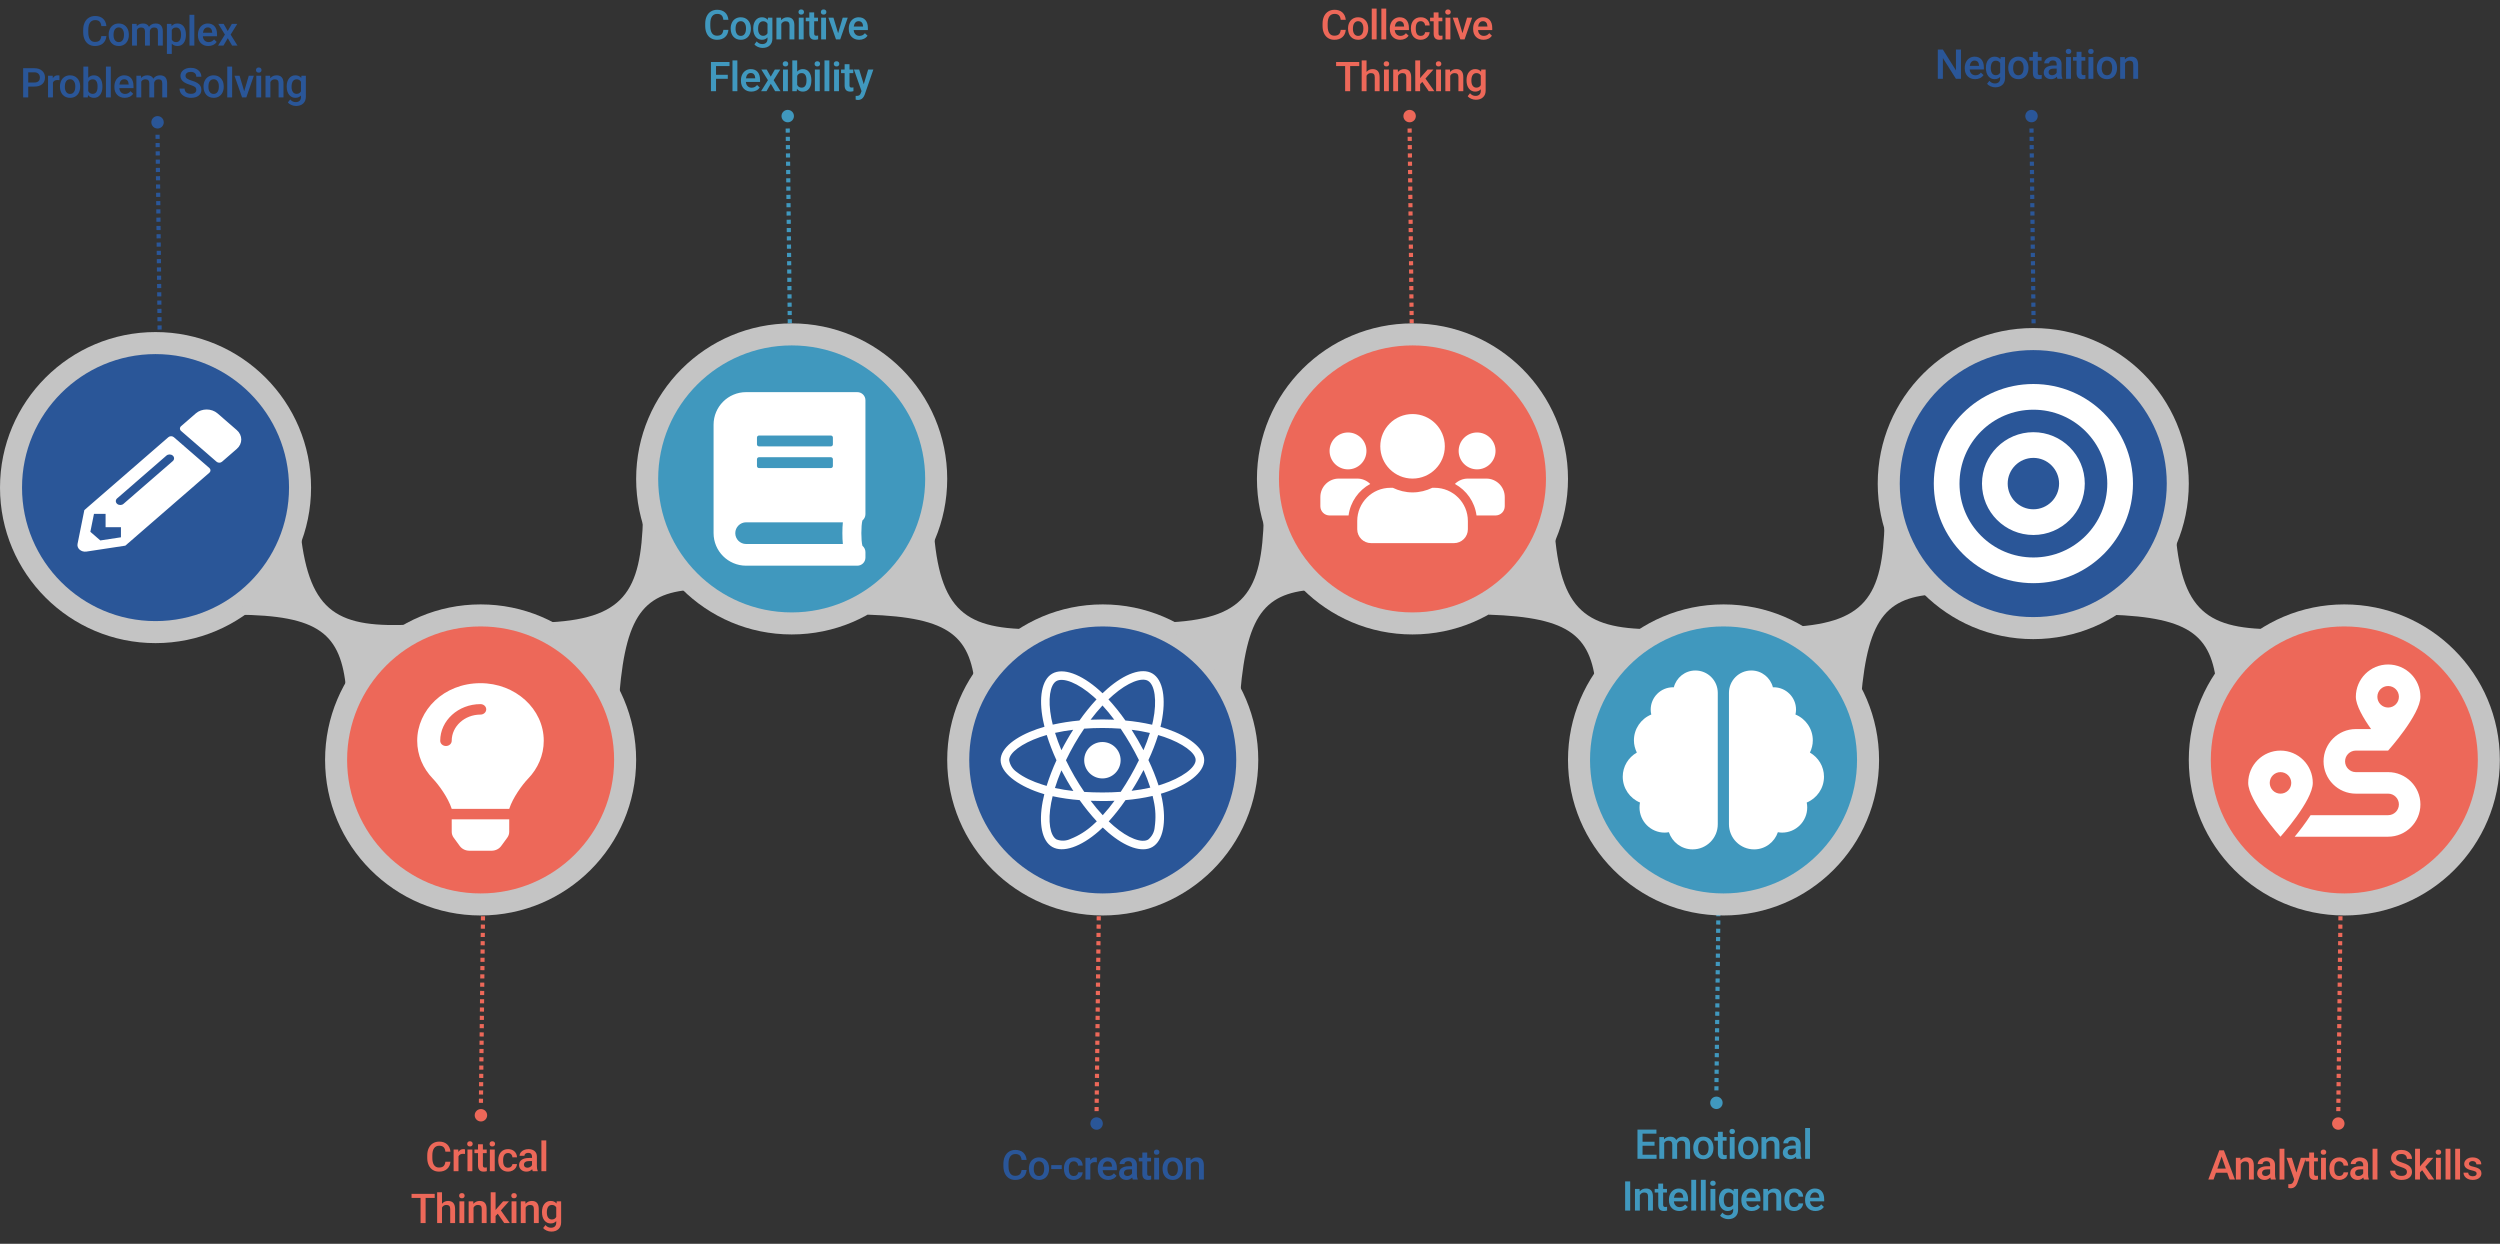 <svg width="1206" height="600" viewBox="0 0 1206 600" fill="none" xmlns="http://www.w3.org/2000/svg">
<rect x="0" y="0" width="1206" height="600" fill="#333333" stroke="none"/>
<path d="M649.202 14.413C649.06 15.916 648.505 17.09 647.537 17.935C646.569 18.774 645.282 19.194 643.676 19.194C642.553 19.194 641.563 18.929 640.705 18.4C639.853 17.864 639.195 17.106 638.73 16.126C638.266 15.145 638.024 14.006 638.005 12.71V11.393C638.005 10.064 638.24 8.893 638.711 7.88C639.182 6.867 639.856 6.087 640.734 5.538C641.618 4.99 642.637 4.716 643.792 4.716C645.347 4.716 646.598 5.138 647.547 5.983C648.495 6.829 649.047 8.022 649.202 9.564H646.763C646.647 8.551 646.35 7.822 645.873 7.377C645.402 6.925 644.708 6.7 643.792 6.7C642.727 6.7 641.908 7.09 641.334 7.871C640.766 8.645 640.476 9.784 640.463 11.287V12.535C640.463 14.058 640.734 15.219 641.276 16.019C641.824 16.819 642.624 17.219 643.676 17.219C644.637 17.219 645.36 17.003 645.844 16.571C646.327 16.139 646.634 15.419 646.763 14.413H649.202ZM650.295 13.668C650.295 12.642 650.498 11.719 650.904 10.9C651.311 10.074 651.882 9.442 652.617 9.003C653.353 8.558 654.198 8.335 655.153 8.335C656.566 8.335 657.711 8.79 658.589 9.7C659.472 10.609 659.95 11.816 660.021 13.319L660.031 13.871C660.031 14.903 659.831 15.826 659.43 16.639C659.037 17.452 658.469 18.081 657.727 18.526C656.992 18.971 656.14 19.194 655.172 19.194C653.695 19.194 652.511 18.703 651.621 17.723C650.737 16.735 650.295 15.422 650.295 13.784V13.668ZM652.646 13.871C652.646 14.948 652.869 15.793 653.314 16.406C653.759 17.013 654.379 17.316 655.172 17.316C655.966 17.316 656.582 17.006 657.021 16.387C657.466 15.768 657.689 14.861 657.689 13.668C657.689 12.61 657.459 11.771 657.001 11.151C656.55 10.532 655.934 10.222 655.153 10.222C654.385 10.222 653.775 10.529 653.324 11.142C652.872 11.748 652.646 12.658 652.646 13.871ZM664.085 19H661.733V4.135H664.085V19ZM668.72 19H666.368V4.135H668.72V19ZM675.465 19.194C673.975 19.194 672.765 18.726 671.836 17.79C670.913 16.848 670.452 15.597 670.452 14.035V13.745C670.452 12.7 670.652 11.768 671.052 10.948C671.458 10.122 672.026 9.48 672.755 9.022C673.484 8.564 674.297 8.335 675.194 8.335C676.62 8.335 677.72 8.79 678.494 9.7C679.275 10.609 679.665 11.896 679.665 13.561V14.509H672.823C672.894 15.374 673.181 16.058 673.684 16.561C674.194 17.064 674.833 17.316 675.6 17.316C676.678 17.316 677.555 16.881 678.233 16.01L679.5 17.219C679.081 17.845 678.52 18.332 677.817 18.681C677.12 19.023 676.336 19.194 675.465 19.194ZM675.184 10.222C674.539 10.222 674.016 10.448 673.616 10.9C673.223 11.351 672.971 11.98 672.862 12.787H677.342V12.613C677.291 11.826 677.081 11.232 676.713 10.832C676.346 10.425 675.836 10.222 675.184 10.222ZM685.365 17.316C685.952 17.316 686.439 17.145 686.826 16.803C687.213 16.461 687.42 16.039 687.445 15.535H689.662C689.636 16.187 689.433 16.797 689.052 17.364C688.671 17.926 688.155 18.371 687.503 18.7C686.852 19.029 686.149 19.194 685.394 19.194C683.929 19.194 682.768 18.719 681.91 17.771C681.052 16.823 680.623 15.513 680.623 13.842V13.6C680.623 12.006 681.048 10.732 681.9 9.777C682.752 8.816 683.913 8.335 685.384 8.335C686.629 8.335 687.642 8.7 688.423 9.429C689.21 10.151 689.623 11.103 689.662 12.284H687.445C687.42 11.684 687.213 11.19 686.826 10.803C686.445 10.416 685.958 10.222 685.365 10.222C684.603 10.222 684.016 10.5 683.603 11.055C683.19 11.603 682.981 12.438 682.974 13.561V13.938C682.974 15.074 683.177 15.922 683.584 16.484C683.997 17.039 684.59 17.316 685.365 17.316ZM693.948 5.983V8.529H695.797V10.271H693.948V16.116C693.948 16.516 694.026 16.806 694.181 16.987C694.342 17.161 694.626 17.248 695.032 17.248C695.303 17.248 695.577 17.216 695.855 17.152V18.971C695.319 19.119 694.803 19.194 694.306 19.194C692.5 19.194 691.597 18.197 691.597 16.203V10.271H689.874V8.529H691.597V5.983H693.948ZM699.667 19H697.316V8.529H699.667V19ZM697.17 5.809C697.17 5.448 697.283 5.148 697.509 4.909C697.741 4.67 698.07 4.551 698.496 4.551C698.922 4.551 699.251 4.67 699.483 4.909C699.716 5.148 699.832 5.448 699.832 5.809C699.832 6.164 699.716 6.461 699.483 6.7C699.251 6.932 698.922 7.048 698.496 7.048C698.07 7.048 697.741 6.932 697.509 6.7C697.283 6.461 697.17 6.164 697.17 5.809ZM705.493 16.019L707.709 8.529H710.138L706.509 19H704.467L700.809 8.529H703.247L705.493 16.019ZM715.654 19.194C714.163 19.194 712.954 18.726 712.025 17.79C711.102 16.848 710.641 15.597 710.641 14.035V13.745C710.641 12.7 710.841 11.768 711.241 10.948C711.647 10.122 712.215 9.48 712.944 9.022C713.673 8.564 714.486 8.335 715.383 8.335C716.809 8.335 717.909 8.79 718.683 9.7C719.464 10.609 719.854 11.896 719.854 13.561V14.509H713.012C713.083 15.374 713.37 16.058 713.873 16.561C714.383 17.064 715.022 17.316 715.789 17.316C716.867 17.316 717.744 16.881 718.422 16.01L719.689 17.219C719.27 17.845 718.709 18.332 718.005 18.681C717.309 19.023 716.525 19.194 715.654 19.194ZM715.373 10.222C714.728 10.222 714.205 10.448 713.805 10.9C713.412 11.351 713.16 11.98 713.05 12.787H717.531V12.613C717.48 11.826 717.27 11.232 716.902 10.832C716.534 10.425 716.025 10.222 715.373 10.222ZM655.709 31.884H651.315V44H648.886V31.884H644.531V29.909H655.709V31.884ZM659.222 34.671C659.989 33.78 660.96 33.335 662.135 33.335C664.367 33.335 665.499 34.609 665.531 37.158V44H663.18V37.245C663.18 36.522 663.022 36.013 662.706 35.716C662.396 35.413 661.938 35.261 661.331 35.261C660.389 35.261 659.686 35.68 659.222 36.519V44H656.87V29.135H659.222V34.671ZM669.983 44H667.631V33.529H669.983V44ZM667.486 30.809C667.486 30.448 667.599 30.148 667.825 29.909C668.057 29.671 668.386 29.551 668.812 29.551C669.238 29.551 669.567 29.671 669.799 29.909C670.031 30.148 670.147 30.448 670.147 30.809C670.147 31.164 670.031 31.461 669.799 31.7C669.567 31.932 669.238 32.048 668.812 32.048C668.386 32.048 668.057 31.932 667.825 31.7C667.599 31.461 667.486 31.164 667.486 30.809ZM674.298 33.529L674.366 34.738C675.14 33.803 676.157 33.335 677.415 33.335C679.595 33.335 680.705 34.584 680.744 37.08V44H678.392V37.216C678.392 36.551 678.247 36.061 677.957 35.745C677.673 35.422 677.205 35.261 676.553 35.261C675.605 35.261 674.898 35.69 674.434 36.548V44H672.082V33.529H674.298ZM686.114 39.51L685.069 40.584V44H682.718V29.135H685.069V37.709L685.805 36.79L688.698 33.529H691.524L687.634 37.893L691.94 44H689.221L686.114 39.51ZM695.134 44H692.782V33.529H695.134V44ZM692.637 30.809C692.637 30.448 692.75 30.148 692.975 29.909C693.208 29.671 693.537 29.551 693.963 29.551C694.388 29.551 694.717 29.671 694.95 29.909C695.182 30.148 695.298 30.448 695.298 30.809C695.298 31.164 695.182 31.461 694.95 31.7C694.717 31.932 694.388 32.048 693.963 32.048C693.537 32.048 693.208 31.932 692.975 31.7C692.75 31.461 692.637 31.164 692.637 30.809ZM699.449 33.529L699.517 34.738C700.291 33.803 701.307 33.335 702.565 33.335C704.746 33.335 705.856 34.584 705.895 37.08V44H703.543V37.216C703.543 36.551 703.398 36.061 703.107 35.745C702.824 35.422 702.356 35.261 701.704 35.261C700.756 35.261 700.049 35.69 699.585 36.548V44H697.233V33.529H699.449ZM707.452 38.687C707.452 37.061 707.833 35.764 708.594 34.797C709.362 33.822 710.378 33.335 711.643 33.335C712.836 33.335 713.775 33.751 714.459 34.584L714.565 33.529H716.685V43.681C716.685 45.055 716.256 46.139 715.398 46.932C714.546 47.726 713.394 48.123 711.943 48.123C711.175 48.123 710.423 47.961 709.688 47.639C708.959 47.323 708.404 46.907 708.023 46.39L709.136 44.977C709.859 45.836 710.749 46.265 711.807 46.265C712.588 46.265 713.204 46.052 713.656 45.626C714.107 45.206 714.333 44.587 714.333 43.768V43.061C713.656 43.816 712.752 44.194 711.623 44.194C710.397 44.194 709.394 43.706 708.614 42.732C707.839 41.758 707.452 40.41 707.452 38.687ZM709.794 38.89C709.794 39.942 710.007 40.771 710.433 41.377C710.865 41.977 711.462 42.277 712.223 42.277C713.172 42.277 713.875 41.871 714.333 41.058V36.451C713.888 35.658 713.191 35.261 712.243 35.261C711.468 35.261 710.865 35.568 710.433 36.18C710.007 36.793 709.794 37.697 709.794 38.89Z" fill="#ED6859"/>
<path d="M945.976 38H943.527L937.246 28.003V38H934.798V23.909H937.246L943.547 33.945V23.909H945.976V38ZM952.817 38.194C951.327 38.194 950.117 37.726 949.188 36.79C948.266 35.848 947.804 34.597 947.804 33.035V32.745C947.804 31.7 948.004 30.767 948.404 29.948C948.811 29.122 949.378 28.48 950.108 28.022C950.837 27.564 951.65 27.335 952.546 27.335C953.972 27.335 955.072 27.79 955.846 28.7C956.627 29.609 957.017 30.896 957.017 32.561V33.51H950.175C950.246 34.374 950.533 35.058 951.037 35.561C951.546 36.065 952.185 36.316 952.953 36.316C954.03 36.316 954.908 35.881 955.585 35.01L956.853 36.219C956.434 36.845 955.872 37.332 955.169 37.681C954.472 38.023 953.688 38.194 952.817 38.194ZM952.537 29.222C951.891 29.222 951.369 29.448 950.969 29.9C950.575 30.351 950.324 30.98 950.214 31.787H954.695V31.613C954.643 30.826 954.433 30.232 954.066 29.832C953.698 29.425 953.188 29.222 952.537 29.222ZM958.004 32.687C958.004 31.061 958.385 29.764 959.146 28.797C959.914 27.822 960.93 27.335 962.194 27.335C963.388 27.335 964.327 27.751 965.011 28.584L965.117 27.529H967.237V37.681C967.237 39.055 966.808 40.139 965.949 40.932C965.098 41.726 963.946 42.123 962.495 42.123C961.727 42.123 960.975 41.961 960.24 41.639C959.511 41.323 958.956 40.907 958.575 40.39L959.688 38.977C960.411 39.836 961.301 40.265 962.359 40.265C963.14 40.265 963.756 40.052 964.207 39.626C964.659 39.206 964.885 38.587 964.885 37.768V37.061C964.207 37.816 963.304 38.194 962.175 38.194C960.949 38.194 959.946 37.706 959.165 36.732C958.391 35.758 958.004 34.41 958.004 32.687ZM960.346 32.89C960.346 33.942 960.559 34.771 960.985 35.377C961.417 35.977 962.014 36.277 962.775 36.277C963.724 36.277 964.427 35.871 964.885 35.058V30.451C964.44 29.658 963.743 29.261 962.795 29.261C962.02 29.261 961.417 29.567 960.985 30.18C960.559 30.793 960.346 31.697 960.346 32.89ZM968.784 32.668C968.784 31.642 968.988 30.719 969.394 29.9C969.801 29.074 970.372 28.442 971.107 28.003C971.843 27.558 972.688 27.335 973.643 27.335C975.056 27.335 976.201 27.79 977.078 28.7C977.962 29.609 978.44 30.816 978.511 32.319L978.52 32.871C978.52 33.903 978.32 34.826 977.92 35.639C977.527 36.452 976.959 37.081 976.217 37.526C975.481 37.971 974.63 38.194 973.662 38.194C972.185 38.194 971.001 37.703 970.11 36.722C969.226 35.735 968.784 34.422 968.784 32.784V32.668ZM971.136 32.871C971.136 33.948 971.359 34.793 971.804 35.406C972.249 36.013 972.868 36.316 973.662 36.316C974.456 36.316 975.072 36.006 975.511 35.387C975.956 34.768 976.178 33.861 976.178 32.668C976.178 31.61 975.949 30.771 975.491 30.151C975.04 29.532 974.423 29.222 973.643 29.222C972.875 29.222 972.265 29.529 971.814 30.142C971.362 30.748 971.136 31.658 971.136 32.871ZM983.02 24.983V27.529H984.868V29.271H983.02V35.116C983.02 35.516 983.097 35.806 983.252 35.987C983.413 36.161 983.697 36.248 984.104 36.248C984.375 36.248 984.649 36.216 984.926 36.152V37.971C984.391 38.119 983.875 38.194 983.378 38.194C981.571 38.194 980.668 37.197 980.668 35.203V29.271H978.946V27.529H980.668V24.983H983.02ZM992.494 38C992.391 37.8 992.3 37.474 992.223 37.023C991.474 37.803 990.558 38.194 989.474 38.194C988.423 38.194 987.565 37.894 986.9 37.294C986.236 36.694 985.903 35.952 985.903 35.068C985.903 33.952 986.316 33.097 987.142 32.503C987.974 31.903 989.161 31.603 990.703 31.603H992.145V30.916C992.145 30.374 991.994 29.942 991.691 29.619C991.387 29.29 990.926 29.125 990.307 29.125C989.771 29.125 989.332 29.261 988.991 29.532C988.649 29.797 988.478 30.135 988.478 30.548H986.126C986.126 29.974 986.316 29.438 986.697 28.942C987.078 28.438 987.594 28.045 988.245 27.761C988.903 27.477 989.636 27.335 990.442 27.335C991.668 27.335 992.645 27.645 993.375 28.264C994.104 28.877 994.478 29.742 994.497 30.858V35.581C994.497 36.523 994.629 37.274 994.894 37.836V38H992.494ZM989.91 36.306C990.374 36.306 990.81 36.194 991.216 35.968C991.629 35.742 991.939 35.439 992.145 35.058V33.084H990.878C990.007 33.084 989.352 33.235 988.913 33.539C988.474 33.842 988.255 34.271 988.255 34.826C988.255 35.277 988.403 35.639 988.7 35.91C989.003 36.174 989.407 36.306 989.91 36.306ZM999.026 38H996.674V27.529H999.026V38ZM996.529 24.809C996.529 24.448 996.642 24.148 996.868 23.909C997.1 23.671 997.429 23.551 997.855 23.551C998.281 23.551 998.61 23.671 998.842 23.909C999.074 24.148 999.19 24.448 999.19 24.809C999.19 25.164 999.074 25.461 998.842 25.7C998.61 25.932 998.281 26.048 997.855 26.048C997.429 26.048 997.1 25.932 996.868 25.7C996.642 25.461 996.529 25.164 996.529 24.809ZM1004.11 24.983V27.529H1005.95V29.271H1004.11V35.116C1004.11 35.516 1004.18 35.806 1004.34 35.987C1004.5 36.161 1004.78 36.248 1005.19 36.248C1005.46 36.248 1005.74 36.216 1006.01 36.152V37.971C1005.48 38.119 1004.96 38.194 1004.46 38.194C1002.66 38.194 1001.75 37.197 1001.75 35.203V29.271H1000.03V27.529H1001.75V24.983H1004.11ZM1009.83 38H1007.47V27.529H1009.83V38ZM1007.33 24.809C1007.33 24.448 1007.44 24.148 1007.67 23.909C1007.9 23.671 1008.23 23.551 1008.65 23.551C1009.08 23.551 1009.41 23.671 1009.64 23.909C1009.87 24.148 1009.99 24.448 1009.99 24.809C1009.99 25.164 1009.87 25.461 1009.64 25.7C1009.41 25.932 1009.08 26.048 1008.65 26.048C1008.23 26.048 1007.9 25.932 1007.67 25.7C1007.44 25.461 1007.33 25.164 1007.33 24.809ZM1011.52 32.668C1011.52 31.642 1011.72 30.719 1012.13 29.9C1012.53 29.074 1013.11 28.442 1013.84 28.003C1014.58 27.558 1015.42 27.335 1016.38 27.335C1017.79 27.335 1018.93 27.79 1019.81 28.7C1020.7 29.609 1021.17 30.816 1021.24 32.319L1021.25 32.871C1021.25 33.903 1021.05 34.826 1020.65 35.639C1020.26 36.452 1019.69 37.081 1018.95 37.526C1018.22 37.971 1017.36 38.194 1016.4 38.194C1014.92 38.194 1013.73 37.703 1012.84 36.722C1011.96 35.735 1011.52 34.422 1011.52 32.784V32.668ZM1013.87 32.871C1013.87 33.948 1014.09 34.793 1014.54 35.406C1014.98 36.013 1015.6 36.316 1016.4 36.316C1017.19 36.316 1017.81 36.006 1018.24 35.387C1018.69 34.768 1018.91 33.861 1018.91 32.668C1018.91 31.61 1018.68 30.771 1018.22 30.151C1017.77 29.532 1017.16 29.222 1016.38 29.222C1015.61 29.222 1015 29.529 1014.55 30.142C1014.1 30.748 1013.87 31.658 1013.87 32.871ZM1024.99 27.529L1025.06 28.738C1025.83 27.803 1026.85 27.335 1028.11 27.335C1030.29 27.335 1031.4 28.584 1031.43 31.08V38H1029.08V31.216C1029.08 30.551 1028.94 30.061 1028.65 29.745C1028.36 29.422 1027.9 29.261 1027.24 29.261C1026.3 29.261 1025.59 29.69 1025.12 30.548V38H1022.77V27.529H1024.99Z" fill="#2A5698"/>
<line x1="680" y1="61.989" x2="681" y2="155.989" stroke="#ED6859" stroke-width="2" stroke-dasharray="2 2"/>
<line x1="980" y1="61.989" x2="981" y2="155.989" stroke="#2A5698" stroke-width="2" stroke-dasharray="2 2"/>
<circle cx="680" cy="56" r="3" fill="#ED6859"/>
<circle cx="980" cy="56" r="3" fill="#2A5698"/>
<path d="M351.39 14.413C351.248 15.916 350.693 17.09 349.726 17.935C348.758 18.774 347.471 19.194 345.864 19.194C344.742 19.194 343.751 18.929 342.893 18.4C342.041 17.864 341.383 17.106 340.919 16.126C340.454 15.145 340.212 14.006 340.193 12.71V11.393C340.193 10.064 340.429 8.893 340.9 7.88C341.37 6.867 342.045 6.087 342.922 5.538C343.806 4.99 344.825 4.716 345.98 4.716C347.535 4.716 348.787 5.138 349.735 5.983C350.684 6.829 351.235 8.022 351.39 9.564H348.951C348.835 8.551 348.538 7.822 348.061 7.377C347.59 6.925 346.896 6.7 345.98 6.7C344.916 6.7 344.096 7.09 343.522 7.871C342.954 8.645 342.664 9.784 342.651 11.287V12.535C342.651 14.058 342.922 15.219 343.464 16.019C344.013 16.819 344.813 17.219 345.864 17.219C346.826 17.219 347.548 17.003 348.032 16.571C348.516 16.139 348.822 15.419 348.951 14.413H351.39ZM352.483 13.668C352.483 12.642 352.686 11.719 353.093 10.9C353.499 10.074 354.07 9.442 354.806 9.003C355.541 8.558 356.387 8.335 357.341 8.335C358.754 8.335 359.9 8.79 360.777 9.7C361.661 10.609 362.138 11.816 362.209 13.319L362.219 13.871C362.219 14.903 362.019 15.826 361.619 16.639C361.225 17.452 360.658 18.081 359.916 18.526C359.18 18.971 358.329 19.194 357.361 19.194C355.883 19.194 354.699 18.703 353.809 17.723C352.925 16.735 352.483 15.422 352.483 13.784V13.668ZM354.835 13.871C354.835 14.948 355.057 15.793 355.503 16.406C355.948 17.013 356.567 17.316 357.361 17.316C358.154 17.316 358.771 17.006 359.209 16.387C359.654 15.768 359.877 14.861 359.877 13.668C359.877 12.61 359.648 11.771 359.19 11.151C358.738 10.532 358.122 10.222 357.341 10.222C356.574 10.222 355.964 10.529 355.512 11.142C355.061 11.748 354.835 12.658 354.835 13.871ZM363.36 13.687C363.36 12.061 363.741 10.764 364.502 9.796C365.27 8.822 366.286 8.335 367.551 8.335C368.744 8.335 369.683 8.751 370.367 9.584L370.474 8.529H372.593V18.681C372.593 20.055 372.164 21.139 371.306 21.932C370.454 22.726 369.303 23.123 367.851 23.123C367.083 23.123 366.332 22.961 365.596 22.639C364.867 22.323 364.312 21.907 363.931 21.39L365.044 19.977C365.767 20.835 366.657 21.265 367.715 21.265C368.496 21.265 369.112 21.052 369.564 20.626C370.015 20.206 370.241 19.587 370.241 18.768V18.061C369.564 18.816 368.661 19.194 367.532 19.194C366.306 19.194 365.302 18.706 364.522 17.732C363.748 16.758 363.36 15.41 363.36 13.687ZM365.702 13.89C365.702 14.942 365.915 15.771 366.341 16.377C366.773 16.977 367.37 17.277 368.132 17.277C369.08 17.277 369.783 16.871 370.241 16.058V11.451C369.796 10.658 369.099 10.261 368.151 10.261C367.377 10.261 366.773 10.568 366.341 11.18C365.915 11.793 365.702 12.697 365.702 13.89ZM376.764 8.529L376.831 9.738C377.606 8.803 378.622 8.335 379.88 8.335C382.061 8.335 383.17 9.584 383.209 12.08V19H380.857V12.216C380.857 11.551 380.712 11.061 380.422 10.745C380.138 10.422 379.67 10.261 379.018 10.261C378.07 10.261 377.364 10.69 376.899 11.548V19H374.547V8.529H376.764ZM387.68 19H385.328V8.529H387.68V19ZM385.183 5.809C385.183 5.448 385.296 5.148 385.521 4.909C385.754 4.67 386.083 4.551 386.508 4.551C386.934 4.551 387.263 4.67 387.496 4.909C387.728 5.148 387.844 5.448 387.844 5.809C387.844 6.164 387.728 6.461 387.496 6.7C387.263 6.932 386.934 7.048 386.508 7.048C386.083 7.048 385.754 6.932 385.521 6.7C385.296 6.461 385.183 6.164 385.183 5.809ZM392.76 5.983V8.529H394.608V10.271H392.76V16.116C392.76 16.516 392.837 16.806 392.992 16.987C393.153 17.161 393.437 17.248 393.844 17.248C394.115 17.248 394.389 17.216 394.666 17.152V18.971C394.131 19.119 393.615 19.194 393.118 19.194C391.311 19.194 390.408 18.197 390.408 16.203V10.271H388.685V8.529H390.408V5.983H392.76ZM398.479 19H396.127V8.529H398.479V19ZM395.982 5.809C395.982 5.448 396.095 5.148 396.321 4.909C396.553 4.67 396.882 4.551 397.308 4.551C397.734 4.551 398.063 4.67 398.295 4.909C398.527 5.148 398.643 5.448 398.643 5.809C398.643 6.164 398.527 6.461 398.295 6.7C398.063 6.932 397.734 7.048 397.308 7.048C396.882 7.048 396.553 6.932 396.321 6.7C396.095 6.461 395.982 6.164 395.982 5.809ZM404.304 16.019L406.52 8.529H408.95L405.32 19H403.278L399.62 8.529H402.059L404.304 16.019ZM414.465 19.194C412.975 19.194 411.765 18.726 410.836 17.79C409.914 16.848 409.452 15.597 409.452 14.035V13.745C409.452 12.7 409.652 11.768 410.052 10.948C410.459 10.122 411.026 9.48 411.756 9.022C412.485 8.564 413.298 8.335 414.194 8.335C415.62 8.335 416.72 8.79 417.494 9.7C418.275 10.609 418.665 11.896 418.665 13.561V14.509H411.823C411.894 15.374 412.181 16.058 412.685 16.561C413.194 17.064 413.833 17.316 414.601 17.316C415.678 17.316 416.556 16.881 417.233 16.01L418.501 17.219C418.082 17.845 417.52 18.332 416.817 18.681C416.12 19.023 415.336 19.194 414.465 19.194ZM414.185 10.222C413.539 10.222 413.017 10.448 412.617 10.9C412.223 11.351 411.972 11.98 411.862 12.787H416.343V12.613C416.291 11.826 416.081 11.232 415.714 10.832C415.346 10.425 414.836 10.222 414.185 10.222ZM351.086 38.029H345.414V44H342.966V29.909H351.918V31.884H345.414V36.074H351.086V38.029ZM355.701 44H353.35V29.135H355.701V44ZM362.446 44.194C360.956 44.194 359.746 43.726 358.817 42.79C357.894 41.848 357.433 40.597 357.433 39.035V38.745C357.433 37.7 357.633 36.767 358.033 35.948C358.44 35.122 359.007 34.48 359.736 34.022C360.465 33.564 361.278 33.335 362.175 33.335C363.601 33.335 364.701 33.79 365.475 34.7C366.256 35.609 366.646 36.897 366.646 38.561V39.51H359.804C359.875 40.374 360.162 41.058 360.665 41.561C361.175 42.065 361.814 42.316 362.582 42.316C363.659 42.316 364.537 41.881 365.214 41.01L366.482 42.219C366.062 42.845 365.501 43.332 364.798 43.681C364.101 44.023 363.317 44.194 362.446 44.194ZM362.166 35.222C361.52 35.222 360.998 35.448 360.598 35.9C360.204 36.351 359.953 36.98 359.843 37.787H364.324V37.613C364.272 36.826 364.062 36.232 363.695 35.832C363.327 35.425 362.817 35.222 362.166 35.222ZM371.804 36.974L373.798 33.529H376.411L373.207 38.687L376.517 44H373.923L371.833 40.419L369.752 44H367.139L370.449 38.687L367.255 33.529H369.849L371.804 36.974ZM380.078 44H377.726V33.529H380.078V44ZM377.581 30.809C377.581 30.448 377.694 30.148 377.92 29.909C378.152 29.671 378.481 29.551 378.907 29.551C379.333 29.551 379.662 29.671 379.894 29.909C380.126 30.148 380.242 30.448 380.242 30.809C380.242 31.164 380.126 31.461 379.894 31.7C379.662 31.932 379.333 32.048 378.907 32.048C378.481 32.048 378.152 31.932 377.92 31.7C377.694 31.461 377.581 31.164 377.581 30.809ZM391.4 38.871C391.4 40.497 391.036 41.79 390.307 42.752C389.584 43.713 388.587 44.194 387.316 44.194C386.09 44.194 385.136 43.752 384.452 42.868L384.336 44H382.206V29.135H384.558V34.535C385.236 33.735 386.149 33.335 387.297 33.335C388.574 33.335 389.578 33.809 390.307 34.758C391.036 35.706 391.4 37.032 391.4 38.735V38.871ZM389.049 38.668C389.049 37.532 388.849 36.68 388.449 36.113C388.049 35.545 387.468 35.261 386.707 35.261C385.687 35.261 384.971 35.706 384.558 36.596V40.913C384.978 41.822 385.7 42.277 386.726 42.277C387.461 42.277 388.029 42.003 388.429 41.455C388.829 40.906 389.036 40.077 389.049 38.968V38.668ZM395.445 44H393.093V33.529H395.445V44ZM392.948 30.809C392.948 30.448 393.061 30.148 393.287 29.909C393.519 29.671 393.848 29.551 394.274 29.551C394.7 29.551 395.029 29.671 395.261 29.909C395.493 30.148 395.61 30.448 395.61 30.809C395.61 31.164 395.493 31.461 395.261 31.7C395.029 31.932 394.7 32.048 394.274 32.048C393.848 32.048 393.519 31.932 393.287 31.7C393.061 31.461 392.948 31.164 392.948 30.809ZM400.08 44H397.728V29.135H400.08V44ZM404.715 44H402.364V33.529H404.715V44ZM402.218 30.809C402.218 30.448 402.331 30.148 402.557 29.909C402.789 29.671 403.118 29.551 403.544 29.551C403.97 29.551 404.299 29.671 404.531 29.909C404.764 30.148 404.88 30.448 404.88 30.809C404.88 31.164 404.764 31.461 404.531 31.7C404.299 31.932 403.97 32.048 403.544 32.048C403.118 32.048 402.789 31.932 402.557 31.7C402.331 31.461 402.218 31.164 402.218 30.809ZM409.796 30.983V33.529H411.644V35.271H409.796V41.116C409.796 41.516 409.873 41.806 410.028 41.987C410.189 42.161 410.473 42.248 410.879 42.248C411.15 42.248 411.425 42.216 411.702 42.152V43.971C411.167 44.119 410.65 44.194 410.154 44.194C408.347 44.194 407.444 43.197 407.444 41.203V35.271H405.721V33.529H407.444V30.983H409.796ZM416.676 40.632L418.805 33.529H421.311L417.15 45.587C416.511 47.349 415.427 48.229 413.898 48.229C413.556 48.229 413.179 48.171 412.766 48.055V46.236L413.211 46.265C413.805 46.265 414.25 46.155 414.547 45.935C414.85 45.723 415.089 45.361 415.263 44.852L415.602 43.952L411.924 33.529H414.46L416.676 40.632Z" fill="#4098BE"/>
<line x1="380" y1="61.989" x2="381" y2="155.989" stroke="#4098BE" stroke-width="2" stroke-dasharray="2 2"/>
<circle cx="380" cy="56" r="3" fill="#4098BE"/>
<path d="M51.327 17.413C51.185 18.916 50.63 20.09 49.662 20.935C48.694 21.774 47.407 22.194 45.801 22.194C44.678 22.194 43.688 21.929 42.83 21.4C41.978 20.864 41.32 20.106 40.855 19.126C40.391 18.145 40.149 17.006 40.13 15.71V14.393C40.13 13.064 40.365 11.893 40.836 10.88C41.307 9.867 41.981 9.087 42.859 8.538C43.742 7.99 44.762 7.716 45.917 7.716C47.472 7.716 48.723 8.138 49.672 8.983C50.62 9.829 51.172 11.022 51.327 12.564H48.888C48.772 11.551 48.475 10.822 47.998 10.377C47.526 9.925 46.833 9.7 45.917 9.7C44.852 9.7 44.033 10.09 43.459 10.871C42.891 11.645 42.6 12.784 42.588 14.287V15.535C42.588 17.058 42.859 18.219 43.401 19.019C43.949 19.819 44.749 20.219 45.801 20.219C46.762 20.219 47.484 20.003 47.968 19.571C48.452 19.139 48.759 18.419 48.888 17.413H51.327ZM52.42 16.668C52.42 15.642 52.623 14.719 53.029 13.9C53.436 13.074 54.007 12.442 54.742 12.003C55.478 11.558 56.323 11.335 57.278 11.335C58.691 11.335 59.836 11.79 60.714 12.7C61.597 13.609 62.075 14.816 62.146 16.319L62.155 16.871C62.155 17.903 61.955 18.826 61.555 19.639C61.162 20.452 60.594 21.081 59.852 21.526C59.117 21.971 58.265 22.194 57.297 22.194C55.82 22.194 54.636 21.703 53.745 20.723C52.862 19.735 52.42 18.422 52.42 16.784V16.668ZM54.771 16.871C54.771 17.948 54.994 18.793 55.439 19.406C55.884 20.013 56.504 20.316 57.297 20.316C58.091 20.316 58.707 20.006 59.146 19.387C59.591 18.768 59.813 17.861 59.813 16.668C59.813 15.61 59.584 14.771 59.126 14.151C58.675 13.532 58.059 13.222 57.278 13.222C56.51 13.222 55.9 13.529 55.449 14.142C54.997 14.748 54.771 15.658 54.771 16.871ZM65.919 11.529L65.987 12.622C66.723 11.764 67.729 11.335 69.007 11.335C70.407 11.335 71.365 11.871 71.881 12.942C72.642 11.871 73.713 11.335 75.094 11.335C76.249 11.335 77.107 11.655 77.668 12.293C78.236 12.932 78.526 13.874 78.539 15.119V22H76.188V15.187C76.188 14.522 76.042 14.035 75.752 13.726C75.462 13.416 74.981 13.261 74.31 13.261C73.775 13.261 73.336 13.406 72.994 13.697C72.659 13.98 72.423 14.355 72.287 14.819L72.297 22H69.945V15.11C69.913 13.877 69.284 13.261 68.058 13.261C67.116 13.261 66.449 13.645 66.055 14.413V22H63.703V11.529H65.919ZM89.688 16.871C89.688 18.49 89.32 19.784 88.584 20.752C87.849 21.713 86.862 22.194 85.623 22.194C84.474 22.194 83.555 21.816 82.865 21.061V26.026H80.513V11.529H82.681L82.778 12.593C83.468 11.755 84.407 11.335 85.594 11.335C86.871 11.335 87.871 11.813 88.594 12.767C89.323 13.716 89.688 15.035 89.688 16.726V16.871ZM87.346 16.668C87.346 15.622 87.136 14.793 86.716 14.18C86.303 13.568 85.71 13.261 84.936 13.261C83.974 13.261 83.284 13.658 82.865 14.451V19.097C83.29 19.91 83.987 20.316 84.955 20.316C85.704 20.316 86.287 20.016 86.707 19.416C87.133 18.81 87.346 17.893 87.346 16.668ZM93.752 22H91.4V7.135H93.752V22ZM100.496 22.194C99.006 22.194 97.796 21.726 96.867 20.79C95.945 19.848 95.483 18.597 95.483 17.035V16.745C95.483 15.7 95.683 14.768 96.083 13.948C96.49 13.122 97.058 12.48 97.787 12.022C98.516 11.564 99.329 11.335 100.225 11.335C101.651 11.335 102.751 11.79 103.526 12.7C104.306 13.609 104.697 14.896 104.697 16.561V17.509H97.854C97.925 18.374 98.213 19.058 98.716 19.561C99.225 20.064 99.864 20.316 100.632 20.316C101.709 20.316 102.587 19.881 103.264 19.01L104.532 20.219C104.113 20.845 103.551 21.332 102.848 21.681C102.151 22.023 101.367 22.194 100.496 22.194ZM100.216 13.222C99.571 13.222 99.048 13.448 98.648 13.9C98.254 14.351 98.003 14.98 97.893 15.787H102.374V15.613C102.322 14.826 102.113 14.232 101.745 13.832C101.377 13.425 100.867 13.222 100.216 13.222ZM109.854 14.974L111.848 11.529H114.461L111.258 16.687L114.567 22H111.974L109.883 18.419L107.803 22H105.19L108.499 16.687L105.306 11.529H107.899L109.854 14.974ZM13.619 41.764V47H11.171V32.909H16.561C18.136 32.909 19.384 33.319 20.306 34.138C21.236 34.958 21.7 36.042 21.7 37.39C21.7 38.771 21.245 39.845 20.336 40.613C19.432 41.38 18.165 41.764 16.532 41.764H13.619ZM13.619 39.8H16.561C17.432 39.8 18.097 39.596 18.555 39.19C19.013 38.777 19.242 38.184 19.242 37.409C19.242 36.648 19.01 36.042 18.545 35.59C18.081 35.132 17.442 34.896 16.629 34.883H13.619V39.8ZM28.668 38.677C28.358 38.626 28.038 38.6 27.709 38.6C26.632 38.6 25.906 39.013 25.532 39.839V47H23.18V36.529H25.425L25.484 37.7C26.051 36.79 26.838 36.335 27.845 36.335C28.18 36.335 28.458 36.38 28.677 36.471L28.668 38.677ZM28.928 41.668C28.928 40.642 29.131 39.719 29.538 38.9C29.945 38.074 30.515 37.442 31.251 37.003C31.986 36.558 32.832 36.335 33.786 36.335C35.2 36.335 36.345 36.79 37.222 37.7C38.106 38.609 38.584 39.816 38.654 41.319L38.664 41.871C38.664 42.903 38.464 43.826 38.064 44.639C37.67 45.452 37.103 46.081 36.361 46.526C35.625 46.971 34.774 47.194 33.806 47.194C32.328 47.194 31.145 46.703 30.254 45.722C29.37 44.735 28.928 43.422 28.928 41.784V41.668ZM31.28 41.871C31.28 42.948 31.503 43.793 31.948 44.406C32.393 45.013 33.012 45.316 33.806 45.316C34.599 45.316 35.216 45.006 35.654 44.387C36.099 43.768 36.322 42.861 36.322 41.668C36.322 40.609 36.093 39.771 35.635 39.151C35.183 38.532 34.567 38.222 33.786 38.222C33.019 38.222 32.409 38.529 31.957 39.142C31.506 39.748 31.28 40.658 31.28 41.871ZM49.406 41.871C49.406 43.497 49.041 44.79 48.312 45.752C47.59 46.713 46.593 47.194 45.322 47.194C44.096 47.194 43.141 46.752 42.457 45.868L42.341 47H40.212V32.135H42.564V37.535C43.241 36.735 44.154 36.335 45.303 36.335C46.58 36.335 47.583 36.809 48.312 37.758C49.041 38.706 49.406 40.032 49.406 41.735V41.871ZM47.054 41.668C47.054 40.532 46.854 39.68 46.454 39.113C46.054 38.545 45.474 38.261 44.712 38.261C43.693 38.261 42.977 38.706 42.564 39.596V43.913C42.983 44.822 43.706 45.277 44.731 45.277C45.467 45.277 46.035 45.003 46.435 44.455C46.835 43.906 47.041 43.077 47.054 41.968V41.668ZM53.451 47H51.099V32.135H53.451V47ZM60.195 47.194C58.705 47.194 57.495 46.726 56.566 45.79C55.644 44.848 55.182 43.597 55.182 42.035V41.745C55.182 40.7 55.382 39.767 55.782 38.948C56.189 38.122 56.757 37.48 57.486 37.022C58.215 36.564 59.028 36.335 59.925 36.335C61.35 36.335 62.45 36.79 63.225 37.7C64.005 38.609 64.396 39.897 64.396 41.561V42.51H57.553C57.624 43.374 57.911 44.058 58.415 44.561C58.924 45.065 59.563 45.316 60.331 45.316C61.408 45.316 62.286 44.881 62.963 44.01L64.231 45.219C63.812 45.845 63.25 46.332 62.547 46.681C61.85 47.023 61.066 47.194 60.195 47.194ZM59.915 38.222C59.27 38.222 58.747 38.448 58.347 38.9C57.953 39.351 57.702 39.98 57.592 40.787H62.073V40.613C62.021 39.826 61.812 39.232 61.444 38.832C61.076 38.425 60.566 38.222 59.915 38.222ZM68.005 36.529L68.073 37.622C68.808 36.764 69.815 36.335 71.092 36.335C72.492 36.335 73.45 36.871 73.966 37.942C74.728 36.871 75.799 36.335 77.179 36.335C78.334 36.335 79.192 36.654 79.754 37.293C80.321 37.932 80.612 38.874 80.625 40.119V47H78.273V40.187C78.273 39.522 78.128 39.035 77.837 38.725C77.547 38.416 77.066 38.261 76.395 38.261C75.86 38.261 75.421 38.406 75.079 38.697C74.744 38.98 74.508 39.355 74.373 39.819L74.382 47H72.031V40.109C71.999 38.877 71.369 38.261 70.144 38.261C69.202 38.261 68.534 38.645 68.14 39.413V47H65.789V36.529H68.005ZM94.695 43.371C94.695 42.752 94.476 42.274 94.037 41.938C93.605 41.603 92.821 41.264 91.685 40.922C90.55 40.58 89.646 40.2 88.975 39.78C87.692 38.974 87.049 37.922 87.049 36.626C87.049 35.49 87.511 34.554 88.433 33.819C89.362 33.083 90.566 32.716 92.043 32.716C93.024 32.716 93.898 32.896 94.666 33.258C95.434 33.619 96.037 34.135 96.476 34.806C96.914 35.471 97.134 36.209 97.134 37.022H94.695C94.695 36.287 94.463 35.712 93.998 35.3C93.54 34.88 92.882 34.671 92.024 34.671C91.224 34.671 90.601 34.842 90.156 35.184C89.717 35.525 89.498 36.003 89.498 36.616C89.498 37.132 89.737 37.564 90.214 37.913C90.692 38.255 91.479 38.59 92.576 38.919C93.672 39.242 94.553 39.613 95.218 40.032C95.882 40.445 96.369 40.922 96.679 41.464C96.989 42 97.143 42.629 97.143 43.352C97.143 44.526 96.692 45.461 95.788 46.158C94.892 46.848 93.672 47.194 92.13 47.194C91.111 47.194 90.172 47.007 89.314 46.632C88.463 46.252 87.798 45.729 87.32 45.065C86.85 44.4 86.614 43.626 86.614 42.742H89.062C89.062 43.542 89.327 44.161 89.856 44.6C90.385 45.039 91.143 45.258 92.13 45.258C92.982 45.258 93.621 45.087 94.046 44.745C94.479 44.397 94.695 43.939 94.695 43.371ZM98.188 41.668C98.188 40.642 98.391 39.719 98.798 38.9C99.204 38.074 99.775 37.442 100.511 37.003C101.246 36.558 102.091 36.335 103.046 36.335C104.459 36.335 105.604 36.79 106.482 37.7C107.366 38.609 107.843 39.816 107.914 41.319L107.924 41.871C107.924 42.903 107.724 43.826 107.324 44.639C106.93 45.452 106.363 46.081 105.621 46.526C104.885 46.971 104.033 47.194 103.066 47.194C101.588 47.194 100.404 46.703 99.514 45.722C98.63 44.735 98.188 43.422 98.188 41.784V41.668ZM100.54 41.871C100.54 42.948 100.762 43.793 101.208 44.406C101.653 45.013 102.272 45.316 103.066 45.316C103.859 45.316 104.475 45.006 104.914 44.387C105.359 43.768 105.582 42.861 105.582 41.668C105.582 40.609 105.353 39.771 104.895 39.151C104.443 38.532 103.827 38.222 103.046 38.222C102.279 38.222 101.669 38.529 101.217 39.142C100.766 39.748 100.54 40.658 100.54 41.871ZM111.978 47H109.627V32.135H111.978V47ZM117.804 44.019L120.02 36.529H122.449L118.82 47H116.778L113.12 36.529H115.558L117.804 44.019ZM125.991 47H123.639V36.529H125.991V47ZM123.494 33.809C123.494 33.448 123.607 33.148 123.832 32.909C124.065 32.67 124.394 32.551 124.82 32.551C125.245 32.551 125.574 32.67 125.807 32.909C126.039 33.148 126.155 33.448 126.155 33.809C126.155 34.164 126.039 34.461 125.807 34.7C125.574 34.932 125.245 35.048 124.82 35.048C124.394 35.048 124.065 34.932 123.832 34.7C123.607 34.461 123.494 34.164 123.494 33.809ZM130.306 36.529L130.374 37.738C131.148 36.803 132.164 36.335 133.423 36.335C135.603 36.335 136.713 37.584 136.752 40.08V47H134.4V40.216C134.4 39.551 134.255 39.061 133.964 38.745C133.681 38.422 133.213 38.261 132.561 38.261C131.613 38.261 130.906 38.69 130.442 39.548V47H128.09V36.529H130.306ZM138.309 41.687C138.309 40.061 138.69 38.764 139.451 37.797C140.219 36.822 141.235 36.335 142.5 36.335C143.693 36.335 144.632 36.751 145.316 37.584L145.422 36.529H147.542V46.681C147.542 48.055 147.113 49.139 146.255 49.932C145.403 50.726 144.251 51.123 142.8 51.123C142.032 51.123 141.28 50.961 140.545 50.639C139.816 50.323 139.261 49.907 138.88 49.39L139.993 47.977C140.716 48.836 141.606 49.265 142.664 49.265C143.445 49.265 144.061 49.052 144.513 48.626C144.964 48.206 145.19 47.587 145.19 46.768V46.061C144.513 46.816 143.609 47.194 142.48 47.194C141.254 47.194 140.251 46.706 139.471 45.732C138.696 44.758 138.309 43.41 138.309 41.687ZM140.651 41.89C140.651 42.942 140.864 43.771 141.29 44.377C141.722 44.977 142.319 45.277 143.08 45.277C144.029 45.277 144.732 44.871 145.19 44.058V39.451C144.745 38.658 144.048 38.261 143.1 38.261C142.325 38.261 141.722 38.568 141.29 39.18C140.864 39.793 140.651 40.697 140.651 41.89Z" fill="#2A5698"/>
<line x1="76" y1="64.989" x2="77" y2="158.989" stroke="#2A5698" stroke-width="2" stroke-dasharray="2 2"/>
<circle cx="76" cy="59" r="3" fill="#2A5698"/>
<path d="M217.296 560.413C217.155 561.916 216.6 563.09 215.632 563.935C214.664 564.774 213.377 565.194 211.77 565.194C210.648 565.194 209.658 564.929 208.799 564.4C207.948 563.864 207.29 563.106 206.825 562.126C206.361 561.145 206.119 560.006 206.099 558.709V557.393C206.099 556.064 206.335 554.893 206.806 553.88C207.277 552.867 207.951 552.087 208.828 551.538C209.712 550.99 210.732 550.716 211.887 550.716C213.442 550.716 214.693 551.138 215.642 551.983C216.59 552.829 217.142 554.022 217.296 555.564H214.858C214.742 554.551 214.445 553.822 213.967 553.377C213.496 552.925 212.803 552.7 211.887 552.7C210.822 552.7 210.003 553.09 209.428 553.871C208.861 554.645 208.57 555.784 208.557 557.287V558.535C208.557 560.058 208.828 561.219 209.37 562.019C209.919 562.819 210.719 563.219 211.77 563.219C212.732 563.219 213.454 563.003 213.938 562.571C214.422 562.139 214.729 561.419 214.858 560.413H217.296ZM224.312 556.677C224.003 556.626 223.683 556.6 223.354 556.6C222.277 556.6 221.551 557.013 221.177 557.838V565H218.825V554.529H221.07L221.128 555.7C221.696 554.79 222.483 554.335 223.49 554.335C223.825 554.335 224.103 554.38 224.322 554.471L224.312 556.677ZM227.863 565H225.512V554.529H227.863V565ZM225.367 551.809C225.367 551.448 225.48 551.148 225.705 550.909C225.938 550.671 226.267 550.551 226.692 550.551C227.118 550.551 227.447 550.671 227.68 550.909C227.912 551.148 228.028 551.448 228.028 551.809C228.028 552.164 227.912 552.461 227.68 552.7C227.447 552.932 227.118 553.048 226.692 553.048C226.267 553.048 225.938 552.932 225.705 552.7C225.48 552.461 225.367 552.164 225.367 551.809ZM232.944 551.983V554.529H234.792V556.271H232.944V562.116C232.944 562.516 233.021 562.806 233.176 562.987C233.337 563.161 233.621 563.248 234.028 563.248C234.299 563.248 234.573 563.216 234.85 563.152V564.971C234.315 565.119 233.799 565.194 233.302 565.194C231.495 565.194 230.592 564.197 230.592 562.203V556.271H228.869V554.529H230.592V551.983H232.944ZM238.663 565H236.311V554.529H238.663V565ZM236.166 551.809C236.166 551.448 236.279 551.148 236.505 550.909C236.737 550.671 237.066 550.551 237.492 550.551C237.918 550.551 238.247 550.671 238.479 550.909C238.711 551.148 238.827 551.448 238.827 551.809C238.827 552.164 238.711 552.461 238.479 552.7C238.247 552.932 237.918 553.048 237.492 553.048C237.066 553.048 236.737 552.932 236.505 552.7C236.279 552.461 236.166 552.164 236.166 551.809ZM245.098 563.316C245.685 563.316 246.172 563.145 246.559 562.803C246.946 562.461 247.153 562.039 247.179 561.535H249.395C249.369 562.187 249.166 562.797 248.785 563.364C248.404 563.926 247.888 564.371 247.237 564.7C246.585 565.029 245.882 565.194 245.127 565.194C243.662 565.194 242.501 564.719 241.643 563.771C240.785 562.823 240.356 561.513 240.356 559.842V559.6C240.356 558.006 240.782 556.732 241.633 555.777C242.485 554.816 243.646 554.335 245.117 554.335C246.362 554.335 247.375 554.7 248.156 555.429C248.943 556.151 249.356 557.103 249.395 558.284H247.179C247.153 557.684 246.946 557.19 246.559 556.803C246.179 556.416 245.691 556.222 245.098 556.222C244.337 556.222 243.749 556.5 243.337 557.055C242.924 557.603 242.714 558.438 242.708 559.561V559.939C242.708 561.074 242.911 561.922 243.317 562.484C243.73 563.039 244.324 563.316 245.098 563.316ZM256.991 565C256.888 564.8 256.798 564.474 256.72 564.023C255.972 564.803 255.056 565.194 253.972 565.194C252.92 565.194 252.062 564.894 251.398 564.294C250.733 563.694 250.401 562.952 250.401 562.068C250.401 560.951 250.814 560.097 251.64 559.503C252.472 558.903 253.659 558.603 255.201 558.603H256.643V557.916C256.643 557.374 256.491 556.942 256.188 556.619C255.885 556.29 255.424 556.126 254.804 556.126C254.269 556.126 253.83 556.261 253.488 556.532C253.146 556.797 252.975 557.135 252.975 557.548H250.623C250.623 556.974 250.814 556.438 251.194 555.942C251.575 555.438 252.091 555.045 252.743 554.761C253.401 554.477 254.133 554.335 254.94 554.335C256.165 554.335 257.143 554.645 257.872 555.264C258.601 555.877 258.975 556.742 258.995 557.858V562.581C258.995 563.523 259.127 564.274 259.391 564.835V565H256.991ZM254.407 563.306C254.872 563.306 255.307 563.193 255.714 562.968C256.127 562.742 256.436 562.439 256.643 562.058V560.084H255.375C254.504 560.084 253.849 560.235 253.411 560.539C252.972 560.842 252.752 561.271 252.752 561.826C252.752 562.277 252.901 562.639 253.198 562.91C253.501 563.174 253.904 563.306 254.407 563.306ZM263.523 565H261.172V550.135H263.523V565ZM209.709 577.883H205.315V590H202.886V577.883H198.531V575.909H209.709V577.883ZM213.222 580.671C213.989 579.78 214.96 579.335 216.135 579.335C218.367 579.335 219.499 580.609 219.531 583.158V590H217.18V583.245C217.18 582.522 217.022 582.013 216.706 581.716C216.396 581.413 215.938 581.261 215.331 581.261C214.389 581.261 213.686 581.68 213.222 582.519V590H210.87V575.135H213.222V580.671ZM223.983 590H221.631V579.529H223.983V590ZM221.486 576.809C221.486 576.448 221.599 576.148 221.825 575.909C222.057 575.671 222.386 575.551 222.812 575.551C223.238 575.551 223.567 575.671 223.799 575.909C224.031 576.148 224.147 576.448 224.147 576.809C224.147 577.164 224.031 577.461 223.799 577.7C223.567 577.932 223.238 578.048 222.812 578.048C222.386 578.048 222.057 577.932 221.825 577.7C221.599 577.461 221.486 577.164 221.486 576.809ZM228.298 579.529L228.366 580.738C229.14 579.803 230.157 579.335 231.415 579.335C233.595 579.335 234.705 580.584 234.744 583.08V590H232.392V583.216C232.392 582.551 232.247 582.061 231.957 581.745C231.673 581.422 231.205 581.261 230.553 581.261C229.605 581.261 228.898 581.69 228.434 582.548V590H226.082V579.529H228.298ZM240.114 585.51L239.069 586.584V590H236.718V575.135H239.069V583.709L239.805 582.79L242.698 579.529H245.524L241.634 583.893L245.94 590H243.221L240.114 585.51ZM249.134 590H246.782V579.529H249.134V590ZM246.637 576.809C246.637 576.448 246.75 576.148 246.975 575.909C247.208 575.671 247.537 575.551 247.963 575.551C248.388 575.551 248.717 575.671 248.95 575.909C249.182 576.148 249.298 576.448 249.298 576.809C249.298 577.164 249.182 577.461 248.95 577.7C248.717 577.932 248.388 578.048 247.963 578.048C247.537 578.048 247.208 577.932 246.975 577.7C246.75 577.461 246.637 577.164 246.637 576.809ZM253.449 579.529L253.517 580.738C254.291 579.803 255.307 579.335 256.565 579.335C258.746 579.335 259.856 580.584 259.895 583.08V590H257.543V583.216C257.543 582.551 257.398 582.061 257.107 581.745C256.824 581.422 256.356 581.261 255.704 581.261C254.756 581.261 254.049 581.69 253.585 582.548V590H251.233V579.529H253.449ZM261.452 584.687C261.452 583.061 261.833 581.764 262.594 580.796C263.362 579.822 264.378 579.335 265.643 579.335C266.836 579.335 267.775 579.751 268.459 580.584L268.565 579.529H270.685V589.681C270.685 591.055 270.256 592.139 269.398 592.932C268.546 593.726 267.394 594.123 265.943 594.123C265.175 594.123 264.423 593.961 263.688 593.639C262.959 593.323 262.404 592.907 262.023 592.39L263.136 590.977C263.859 591.836 264.749 592.265 265.807 592.265C266.588 592.265 267.204 592.052 267.656 591.626C268.107 591.206 268.333 590.587 268.333 589.768V589.061C267.656 589.816 266.752 590.194 265.623 590.194C264.397 590.194 263.394 589.706 262.614 588.732C261.839 587.758 261.452 586.41 261.452 584.687ZM263.794 584.89C263.794 585.942 264.007 586.771 264.433 587.377C264.865 587.977 265.462 588.277 266.223 588.277C267.172 588.277 267.875 587.871 268.333 587.058V582.451C267.888 581.658 267.191 581.261 266.243 581.261C265.468 581.261 264.865 581.567 264.433 582.18C264.007 582.793 263.794 583.697 263.794 584.89Z" fill="#ED6859"/>
<line y1="-1" x2="94.005" y2="-1" transform="matrix(0.011 -1 -1 -0.011 231 532)" stroke="#ED6859" stroke-width="2" stroke-dasharray="2 2"/>
<circle r="3" transform="matrix(1 0 0 -1 232 538)" fill="#ED6859"/>
<path d="M798.153 552.709H792.365V557.045H799.13V559H789.917V544.909H799.062V546.883H792.365V550.774H798.153V552.709ZM802.672 548.529L802.739 549.622C803.475 548.764 804.481 548.335 805.759 548.335C807.159 548.335 808.117 548.871 808.633 549.942C809.394 548.871 810.465 548.335 811.846 548.335C813.001 548.335 813.859 548.655 814.42 549.293C814.988 549.932 815.279 550.874 815.291 552.119V559H812.94V552.187C812.94 551.522 812.795 551.035 812.504 550.726C812.214 550.416 811.733 550.261 811.062 550.261C810.527 550.261 810.088 550.406 809.746 550.697C809.411 550.98 809.175 551.355 809.04 551.819L809.049 559H806.698V552.109C806.665 550.877 806.036 550.261 804.81 550.261C803.868 550.261 803.201 550.645 802.807 551.413V559H800.455V548.529H802.672ZM816.83 553.668C816.83 552.642 817.033 551.719 817.439 550.9C817.846 550.074 818.417 549.442 819.152 549.003C819.888 548.558 820.733 548.335 821.688 548.335C823.101 548.335 824.246 548.79 825.123 549.7C826.007 550.609 826.485 551.816 826.556 553.319L826.565 553.871C826.565 554.903 826.365 555.826 825.965 556.639C825.572 557.452 825.004 558.081 824.262 558.526C823.527 558.971 822.675 559.194 821.707 559.194C820.23 559.194 819.046 558.703 818.155 557.723C817.272 556.735 816.83 555.422 816.83 553.784V553.668ZM819.181 553.871C819.181 554.948 819.404 555.793 819.849 556.406C820.294 557.013 820.914 557.316 821.707 557.316C822.501 557.316 823.117 557.006 823.556 556.387C824.001 555.768 824.223 554.861 824.223 553.668C824.223 552.609 823.994 551.771 823.536 551.151C823.085 550.532 822.469 550.222 821.688 550.222C820.92 550.222 820.31 550.529 819.859 551.142C819.407 551.748 819.181 552.658 819.181 553.871ZM831.065 545.983V548.529H832.913V550.271H831.065V556.116C831.065 556.516 831.142 556.806 831.297 556.987C831.459 557.161 831.742 557.248 832.149 557.248C832.42 557.248 832.694 557.216 832.972 557.152V558.971C832.436 559.119 831.92 559.194 831.423 559.194C829.617 559.194 828.713 558.197 828.713 556.203V550.271H826.991V548.529H828.713V545.983H831.065ZM836.784 559H834.432V548.529H836.784V559ZM834.287 545.809C834.287 545.448 834.4 545.148 834.626 544.909C834.858 544.671 835.187 544.551 835.613 544.551C836.039 544.551 836.368 544.671 836.6 544.909C836.832 545.148 836.949 545.448 836.949 545.809C836.949 546.164 836.832 546.461 836.6 546.7C836.368 546.932 836.039 547.048 835.613 547.048C835.187 547.048 834.858 546.932 834.626 546.7C834.4 546.461 834.287 546.164 834.287 545.809ZM838.477 553.668C838.477 552.642 838.68 551.719 839.087 550.9C839.493 550.074 840.064 549.442 840.8 549.003C841.535 548.558 842.38 548.335 843.335 548.335C844.748 548.335 845.893 548.79 846.771 549.7C847.655 550.609 848.132 551.816 848.203 553.319L848.213 553.871C848.213 554.903 848.013 555.826 847.613 556.639C847.219 557.452 846.652 558.081 845.91 558.526C845.174 558.971 844.322 559.194 843.355 559.194C841.877 559.194 840.693 558.703 839.803 557.723C838.919 556.735 838.477 555.422 838.477 553.784V553.668ZM840.829 553.871C840.829 554.948 841.051 555.793 841.497 556.406C841.942 557.013 842.561 557.316 843.355 557.316C844.148 557.316 844.764 557.006 845.203 556.387C845.648 555.768 845.871 554.861 845.871 553.668C845.871 552.609 845.642 551.771 845.184 551.151C844.732 550.532 844.116 550.222 843.335 550.222C842.568 550.222 841.958 550.529 841.506 551.142C841.055 551.748 840.829 552.658 840.829 553.871ZM851.948 548.529L852.016 549.738C852.79 548.803 853.806 548.335 855.064 548.335C857.245 548.335 858.355 549.584 858.393 552.08V559H856.042V552.216C856.042 551.551 855.896 551.061 855.606 550.745C855.322 550.422 854.855 550.261 854.203 550.261C853.254 550.261 852.548 550.69 852.083 551.548V559H849.732V548.529H851.948ZM866.619 559C866.516 558.8 866.425 558.474 866.348 558.023C865.599 558.803 864.683 559.194 863.599 559.194C862.548 559.194 861.69 558.894 861.025 558.294C860.361 557.694 860.028 556.952 860.028 556.068C860.028 554.951 860.441 554.097 861.267 553.503C862.099 552.903 863.286 552.603 864.828 552.603H866.27V551.916C866.27 551.374 866.119 550.942 865.816 550.619C865.512 550.29 865.051 550.126 864.432 550.126C863.896 550.126 863.457 550.261 863.116 550.532C862.774 550.797 862.603 551.135 862.603 551.548H860.251C860.251 550.974 860.441 550.438 860.822 549.942C861.203 549.438 861.719 549.045 862.37 548.761C863.028 548.477 863.761 548.335 864.567 548.335C865.793 548.335 866.77 548.645 867.5 549.264C868.229 549.877 868.603 550.742 868.622 551.858V556.581C868.622 557.523 868.754 558.274 869.019 558.835V559H866.619ZM864.035 557.306C864.499 557.306 864.935 557.193 865.341 556.968C865.754 556.742 866.064 556.439 866.27 556.058V554.084H865.003C864.132 554.084 863.477 554.235 863.038 554.539C862.599 554.842 862.38 555.271 862.38 555.826C862.38 556.277 862.528 556.639 862.825 556.91C863.128 557.174 863.532 557.306 864.035 557.306ZM873.151 559H870.799V544.135H873.151V559ZM786.4 584H783.961V569.909H786.4V584ZM790.929 573.529L790.996 574.738C791.771 573.803 792.787 573.335 794.045 573.335C796.225 573.335 797.335 574.584 797.374 577.08V584H795.022V577.216C795.022 576.551 794.877 576.061 794.587 575.745C794.303 575.422 793.835 575.261 793.183 575.261C792.235 575.261 791.529 575.69 791.064 576.548V584H788.712V573.529H790.929ZM802.29 570.983V573.529H804.138V575.271H802.29V581.116C802.29 581.516 802.367 581.806 802.522 581.987C802.683 582.161 802.967 582.248 803.374 582.248C803.645 582.248 803.919 582.216 804.196 582.152V583.971C803.661 584.119 803.145 584.194 802.648 584.194C800.841 584.194 799.938 583.197 799.938 581.203V575.271H798.215V573.529H799.938V570.983H802.29ZM810.118 584.194C808.628 584.194 807.418 583.726 806.489 582.79C805.567 581.848 805.105 580.597 805.105 579.035V578.745C805.105 577.7 805.305 576.768 805.705 575.948C806.112 575.122 806.68 574.48 807.409 574.022C808.138 573.564 808.951 573.335 809.847 573.335C811.273 573.335 812.373 573.79 813.148 574.7C813.928 575.609 814.319 576.897 814.319 578.561V579.51H807.476C807.547 580.374 807.834 581.058 808.338 581.561C808.847 582.064 809.486 582.316 810.254 582.316C811.331 582.316 812.209 581.881 812.886 581.01L814.154 582.219C813.735 582.845 813.173 583.332 812.47 583.681C811.773 584.023 810.989 584.194 810.118 584.194ZM809.838 575.222C809.193 575.222 808.67 575.448 808.27 575.9C807.876 576.351 807.625 576.98 807.515 577.787H811.996V577.613C811.944 576.826 811.735 576.232 811.367 575.832C810.999 575.426 810.489 575.222 809.838 575.222ZM818.218 584H815.866V569.135H818.218V584ZM822.853 584H820.502V569.135H822.853V584ZM827.488 584H825.137V573.529H827.488V584ZM824.991 570.809C824.991 570.448 825.104 570.148 825.33 569.909C825.562 569.671 825.891 569.551 826.317 569.551C826.743 569.551 827.072 569.671 827.304 569.909C827.537 570.148 827.653 570.448 827.653 570.809C827.653 571.164 827.537 571.461 827.304 571.7C827.072 571.932 826.743 572.048 826.317 572.048C825.891 572.048 825.562 571.932 825.33 571.7C825.104 571.461 824.991 571.164 824.991 570.809ZM829.21 578.687C829.21 577.061 829.591 575.764 830.352 574.796C831.12 573.822 832.136 573.335 833.401 573.335C834.594 573.335 835.533 573.751 836.217 574.584L836.324 573.529H838.443V583.681C838.443 585.055 838.014 586.139 837.156 586.932C836.304 587.726 835.153 588.123 833.701 588.123C832.933 588.123 832.181 587.961 831.446 587.639C830.717 587.323 830.162 586.907 829.781 586.39L830.894 584.977C831.617 585.836 832.507 586.265 833.565 586.265C834.346 586.265 834.962 586.052 835.414 585.626C835.865 585.206 836.091 584.587 836.091 583.768V583.061C835.414 583.816 834.511 584.194 833.382 584.194C832.156 584.194 831.152 583.706 830.372 582.732C829.598 581.758 829.21 580.41 829.21 578.687ZM831.552 578.89C831.552 579.942 831.765 580.771 832.191 581.377C832.623 581.977 833.22 582.277 833.982 582.277C834.93 582.277 835.633 581.871 836.091 581.058V576.451C835.646 575.658 834.949 575.261 834.001 575.261C833.227 575.261 832.623 575.567 832.191 576.18C831.765 576.793 831.552 577.697 831.552 578.89ZM845.043 584.194C843.552 584.194 842.343 583.726 841.413 582.79C840.491 581.848 840.03 580.597 840.03 579.035V578.745C840.03 577.7 840.23 576.768 840.63 575.948C841.036 575.122 841.604 574.48 842.333 574.022C843.062 573.564 843.875 573.335 844.772 573.335C846.198 573.335 847.298 573.79 848.072 574.7C848.852 575.609 849.243 576.897 849.243 578.561V579.51H842.401C842.472 580.374 842.759 581.058 843.262 581.561C843.772 582.064 844.41 582.316 845.178 582.316C846.256 582.316 847.133 581.881 847.81 581.01L849.078 582.219C848.659 582.845 848.098 583.332 847.394 583.681C846.698 584.023 845.914 584.194 845.043 584.194ZM844.762 575.222C844.117 575.222 843.594 575.448 843.194 575.9C842.801 576.351 842.549 576.98 842.439 577.787H846.92V577.613C846.868 576.826 846.659 576.232 846.291 575.832C845.923 575.426 845.414 575.222 844.762 575.222ZM852.823 573.529L852.891 574.738C853.665 573.803 854.681 573.335 855.939 573.335C858.12 573.335 859.23 574.584 859.268 577.08V584H856.917V577.216C856.917 576.551 856.771 576.061 856.481 575.745C856.197 575.422 855.73 575.261 855.078 575.261C854.129 575.261 853.423 575.69 852.958 576.548V584H850.607V573.529H852.823ZM865.539 582.316C866.126 582.316 866.613 582.145 867 581.803C867.387 581.461 867.594 581.039 867.62 580.535H869.836C869.81 581.187 869.607 581.797 869.226 582.364C868.846 582.926 868.329 583.371 867.678 583.7C867.026 584.029 866.323 584.194 865.568 584.194C864.103 584.194 862.942 583.719 862.084 582.771C861.226 581.823 860.797 580.513 860.797 578.842V578.6C860.797 577.006 861.223 575.732 862.074 574.777C862.926 573.816 864.087 573.335 865.558 573.335C866.804 573.335 867.816 573.7 868.597 574.429C869.384 575.151 869.797 576.103 869.836 577.284H867.62C867.594 576.684 867.387 576.19 867 575.803C866.62 575.416 866.133 575.222 865.539 575.222C864.778 575.222 864.191 575.5 863.778 576.055C863.365 576.603 863.155 577.438 863.149 578.561V578.939C863.149 580.074 863.352 580.922 863.758 581.484C864.171 582.039 864.765 582.316 865.539 582.316ZM875.787 584.194C874.297 584.194 873.087 583.726 872.158 582.79C871.235 581.848 870.774 580.597 870.774 579.035V578.745C870.774 577.7 870.974 576.768 871.374 575.948C871.781 575.122 872.348 574.48 873.077 574.022C873.806 573.564 874.619 573.335 875.516 573.335C876.942 573.335 878.042 573.79 878.816 574.7C879.597 575.609 879.987 576.897 879.987 578.561V579.51H873.145C873.216 580.374 873.503 581.058 874.006 581.561C874.516 582.064 875.155 582.316 875.923 582.316C877 582.316 877.878 581.881 878.555 581.01L879.823 582.219C879.403 582.845 878.842 583.332 878.139 583.681C877.442 584.023 876.658 584.194 875.787 584.194ZM875.507 575.222C874.861 575.222 874.339 575.448 873.939 575.9C873.545 576.351 873.294 576.98 873.184 577.787H877.665V577.613C877.613 576.826 877.403 576.232 877.036 575.832C876.668 575.426 876.158 575.222 875.507 575.222Z" fill="#4098BE"/>
<line y1="-1" x2="94.005" y2="-1" transform="matrix(0.011 -1 -1 -0.011 827 526)" stroke="#4098BE" stroke-width="2" stroke-dasharray="2 2"/>
<circle r="3" transform="matrix(1 0 0 -1 828 532)" fill="#4098BE"/>
<path d="M1074.43 565.719H1068.97L1067.82 569H1065.28L1070.6 554.909H1072.8L1078.13 569H1075.58L1074.43 565.719ZM1069.65 563.745H1073.74L1071.7 557.9L1069.65 563.745ZM1080.79 558.529L1080.86 559.738C1081.63 558.803 1082.65 558.335 1083.91 558.335C1086.09 558.335 1087.2 559.584 1087.24 562.08V569H1084.89V562.216C1084.89 561.551 1084.74 561.061 1084.45 560.745C1084.17 560.422 1083.7 560.261 1083.05 560.261C1082.1 560.261 1081.39 560.69 1080.93 561.548V569H1078.58V558.529H1080.79ZM1095.46 569C1095.36 568.8 1095.27 568.474 1095.19 568.023C1094.44 568.803 1093.53 569.194 1092.44 569.194C1091.39 569.194 1090.53 568.894 1089.87 568.294C1089.21 567.694 1088.87 566.952 1088.87 566.068C1088.87 564.951 1089.29 564.097 1090.11 563.503C1090.94 562.903 1092.13 562.603 1093.67 562.603H1095.11V561.916C1095.11 561.374 1094.96 560.942 1094.66 560.619C1094.36 560.29 1093.9 560.126 1093.28 560.126C1092.74 560.126 1092.3 560.261 1091.96 560.532C1091.62 560.797 1091.45 561.135 1091.45 561.548H1089.1C1089.1 560.974 1089.29 560.438 1089.67 559.942C1090.05 559.438 1090.56 559.045 1091.21 558.761C1091.87 558.477 1092.61 558.335 1093.41 558.335C1094.64 558.335 1095.61 558.645 1096.34 559.264C1097.07 559.877 1097.45 560.742 1097.47 561.858V566.581C1097.47 567.523 1097.6 568.274 1097.86 568.835V569H1095.46ZM1092.88 567.306C1093.34 567.306 1093.78 567.193 1094.19 566.968C1094.6 566.742 1094.91 566.439 1095.11 566.058V564.084H1093.85C1092.98 564.084 1092.32 564.235 1091.88 564.539C1091.44 564.842 1091.22 565.271 1091.22 565.826C1091.22 566.277 1091.37 566.639 1091.67 566.91C1091.97 567.174 1092.38 567.306 1092.88 567.306ZM1102 569H1099.64V554.135H1102V569ZM1107.79 565.632L1109.92 558.529H1112.43L1108.27 570.587C1107.63 572.348 1106.54 573.229 1105.01 573.229C1104.67 573.229 1104.29 573.171 1103.88 573.055V571.236L1104.33 571.265C1104.92 571.265 1105.37 571.155 1105.66 570.936C1105.97 570.723 1106.2 570.361 1106.38 569.852L1106.72 568.952L1103.04 558.529H1105.58L1107.79 565.632ZM1116.3 555.983V558.529H1118.15V560.271H1116.3V566.116C1116.3 566.516 1116.38 566.806 1116.53 566.987C1116.69 567.161 1116.98 567.248 1117.38 567.248C1117.65 567.248 1117.93 567.216 1118.2 567.152V568.971C1117.67 569.119 1117.15 569.194 1116.66 569.194C1114.85 569.194 1113.95 568.197 1113.95 566.203V560.271H1112.22V558.529H1113.95V555.983H1116.3ZM1122.02 569H1119.67V558.529H1122.02V569ZM1119.52 555.809C1119.52 555.448 1119.63 555.148 1119.86 554.909C1120.09 554.671 1120.42 554.551 1120.85 554.551C1121.27 554.551 1121.6 554.671 1121.83 554.909C1122.07 555.148 1122.18 555.448 1122.18 555.809C1122.18 556.164 1122.07 556.461 1121.83 556.7C1121.6 556.932 1121.27 557.048 1120.85 557.048C1120.42 557.048 1120.09 556.932 1119.86 556.7C1119.63 556.461 1119.52 556.164 1119.52 555.809ZM1128.45 567.316C1129.04 567.316 1129.53 567.145 1129.91 566.803C1130.3 566.461 1130.51 566.039 1130.53 565.535H1132.75C1132.72 566.187 1132.52 566.797 1132.14 567.364C1131.76 567.926 1131.24 568.371 1130.59 568.7C1129.94 569.029 1129.24 569.194 1128.48 569.194C1127.02 569.194 1125.86 568.719 1125 567.771C1124.14 566.823 1123.71 565.513 1123.71 563.842V563.6C1123.71 562.006 1124.14 560.732 1124.99 559.777C1125.84 558.816 1127 558.335 1128.47 558.335C1129.72 558.335 1130.73 558.7 1131.51 559.429C1132.3 560.151 1132.71 561.103 1132.75 562.284H1130.53C1130.51 561.684 1130.3 561.19 1129.91 560.803C1129.53 560.416 1129.05 560.222 1128.45 560.222C1127.69 560.222 1127.1 560.5 1126.69 561.055C1126.28 561.603 1126.07 562.438 1126.06 563.561V563.939C1126.06 565.074 1126.26 565.922 1126.67 566.484C1127.08 567.039 1127.68 567.316 1128.45 567.316ZM1140.35 569C1140.24 568.8 1140.15 568.474 1140.07 568.023C1139.33 568.803 1138.41 569.194 1137.33 569.194C1136.27 569.194 1135.42 568.894 1134.75 568.294C1134.09 567.694 1133.75 566.952 1133.75 566.068C1133.75 564.951 1134.17 564.097 1134.99 563.503C1135.83 562.903 1137.01 562.603 1138.56 562.603H1140V561.916C1140 561.374 1139.85 560.942 1139.54 560.619C1139.24 560.29 1138.78 560.126 1138.16 560.126C1137.62 560.126 1137.18 560.261 1136.84 560.532C1136.5 560.797 1136.33 561.135 1136.33 561.548H1133.98C1133.98 560.974 1134.17 560.438 1134.55 559.942C1134.93 559.438 1135.45 559.045 1136.1 558.761C1136.76 558.477 1137.49 558.335 1138.29 558.335C1139.52 558.335 1140.5 558.645 1141.23 559.264C1141.96 559.877 1142.33 560.742 1142.35 561.858V566.581C1142.35 567.523 1142.48 568.274 1142.75 568.835V569H1140.35ZM1137.76 567.306C1138.23 567.306 1138.66 567.193 1139.07 566.968C1139.48 566.742 1139.79 566.439 1140 566.058V564.084H1138.73C1137.86 564.084 1137.2 564.235 1136.76 564.539C1136.33 564.842 1136.11 565.271 1136.11 565.826C1136.11 566.277 1136.25 566.639 1136.55 566.91C1136.86 567.174 1137.26 567.306 1137.76 567.306ZM1146.88 569H1144.53V554.135H1146.88V569ZM1161.1 565.371C1161.1 564.751 1160.88 564.274 1160.44 563.939C1160.01 563.603 1159.23 563.264 1158.09 562.922C1156.96 562.58 1156.05 562.2 1155.38 561.78C1154.1 560.974 1153.46 559.922 1153.46 558.625C1153.46 557.49 1153.92 556.554 1154.84 555.819C1155.77 555.083 1156.97 554.716 1158.45 554.716C1159.43 554.716 1160.31 554.896 1161.07 555.258C1161.84 555.619 1162.44 556.135 1162.88 556.806C1163.32 557.471 1163.54 558.209 1163.54 559.022H1161.1C1161.1 558.287 1160.87 557.713 1160.41 557.3C1159.95 556.88 1159.29 556.671 1158.43 556.671C1157.63 556.671 1157.01 556.842 1156.56 557.183C1156.12 557.525 1155.91 558.003 1155.91 558.616C1155.91 559.132 1156.14 559.564 1156.62 559.913C1157.1 560.255 1157.89 560.59 1158.98 560.919C1160.08 561.242 1160.96 561.613 1161.63 562.032C1162.29 562.445 1162.78 562.922 1163.09 563.464C1163.4 564 1163.55 564.629 1163.55 565.351C1163.55 566.526 1163.1 567.461 1162.2 568.158C1161.3 568.848 1160.08 569.194 1158.54 569.194C1157.52 569.194 1156.58 569.006 1155.72 568.632C1154.87 568.252 1154.21 567.729 1153.73 567.064C1153.26 566.4 1153.02 565.626 1153.02 564.742H1155.47C1155.47 565.542 1155.73 566.161 1156.26 566.6C1156.79 567.039 1157.55 567.258 1158.54 567.258C1159.39 567.258 1160.03 567.087 1160.45 566.745C1160.89 566.397 1161.1 565.939 1161.1 565.371ZM1168.44 564.51L1167.39 565.584V569H1165.04V554.135H1167.39V562.709L1168.13 561.79L1171.02 558.529H1173.85L1169.96 562.893L1174.26 569H1171.54L1168.44 564.51ZM1177.46 569H1175.11V558.529H1177.46V569ZM1174.96 555.809C1174.96 555.448 1175.07 555.148 1175.3 554.909C1175.53 554.671 1175.86 554.551 1176.29 554.551C1176.71 554.551 1177.04 554.671 1177.27 554.909C1177.51 555.148 1177.62 555.448 1177.62 555.809C1177.62 556.164 1177.51 556.461 1177.27 556.7C1177.04 556.932 1176.71 557.048 1176.29 557.048C1175.86 557.048 1175.53 556.932 1175.3 556.7C1175.07 556.461 1174.96 556.164 1174.96 555.809ZM1182.09 569H1179.74V554.135H1182.09V569ZM1186.73 569H1184.38V554.135H1186.73V569ZM1194.73 566.155C1194.73 565.735 1194.56 565.416 1194.21 565.197C1193.87 564.977 1193.29 564.784 1192.49 564.616C1191.69 564.448 1191.03 564.235 1190.49 563.977C1189.32 563.409 1188.73 562.587 1188.73 561.509C1188.73 560.606 1189.11 559.851 1189.87 559.245C1190.63 558.638 1191.6 558.335 1192.78 558.335C1194.03 558.335 1195.04 558.645 1195.8 559.264C1196.58 559.884 1196.97 560.687 1196.97 561.674H1194.61C1194.61 561.222 1194.45 560.848 1194.11 560.551C1193.78 560.248 1193.33 560.096 1192.78 560.096C1192.26 560.096 1191.84 560.216 1191.51 560.455C1191.18 560.693 1191.02 561.013 1191.02 561.413C1191.02 561.774 1191.18 562.055 1191.48 562.255C1191.78 562.455 1192.39 562.658 1193.32 562.864C1194.24 563.064 1194.96 563.306 1195.48 563.59C1196.01 563.868 1196.4 564.203 1196.66 564.597C1196.91 564.99 1197.04 565.468 1197.04 566.029C1197.04 566.971 1196.65 567.735 1195.87 568.323C1195.09 568.903 1194.07 569.194 1192.8 569.194C1191.95 569.194 1191.18 569.039 1190.51 568.729C1189.84 568.419 1189.32 567.994 1188.94 567.452C1188.57 566.91 1188.38 566.326 1188.38 565.7H1190.67C1190.7 566.255 1190.91 566.684 1191.29 566.987C1191.68 567.284 1192.19 567.432 1192.83 567.432C1193.45 567.432 1193.92 567.316 1194.25 567.084C1194.57 566.845 1194.73 566.535 1194.73 566.155Z" fill="#ED6859"/>
<line y1="-1" x2="94.005" y2="-1" transform="matrix(0.011 -1 -1 -0.011 1127 536)" stroke="#ED6859" stroke-width="2" stroke-dasharray="2 2"/>
<circle r="3" transform="matrix(1 0 0 -1 1128 542)" fill="#ED6859"/>
<circle cx="75.029" cy="235.215" r="75.029" fill="#C4C4C4"/>
<circle cx="75.028" cy="235.215" r="64.402" fill="#2A5698"/>
<circle cx="381.905" cy="231.029" r="75.029" fill="#C4C4C4"/>
<circle cx="381.905" cy="231.029" r="64.402" fill="#4098BE"/>
<circle cx="681.375" cy="231.029" r="75.029" fill="#C4C4C4"/>
<circle cx="681.375" cy="231.029" r="64.402" fill="#ED6859"/>
<circle cx="980.845" cy="233.283" r="75.029" fill="#C4C4C4"/>
<circle cx="980.846" cy="233.283" r="64.402" fill="#2A5698"/>
<circle cx="531.962" cy="366.595" r="75.029" fill="#C4C4C4"/>
<circle cx="531.962" cy="366.595" r="64.402" fill="#2A5698"/>
<circle cx="831.432" cy="366.595" r="75.029" fill="#C4C4C4"/>
<circle cx="831.432" cy="366.595" r="64.402" fill="#4098BE"/>
<circle cx="1130.9" cy="366.595" r="75.029" fill="#C4C4C4"/>
<circle cx="1130.9" cy="366.595" r="64.402" fill="#ED6859"/>
<path d="M495.243 564.413C495.101 565.916 494.547 567.09 493.579 567.935C492.611 568.774 491.324 569.194 489.717 569.194C488.595 569.194 487.604 568.929 486.746 568.4C485.895 567.865 485.237 567.106 484.772 566.126C484.308 565.145 484.066 564.006 484.046 562.71V561.393C484.046 560.064 484.282 558.893 484.753 557.88C485.224 556.867 485.898 556.087 486.775 555.538C487.659 554.99 488.679 554.716 489.834 554.716C491.388 554.716 492.64 555.138 493.589 555.983C494.537 556.829 495.089 558.022 495.243 559.564H492.805C492.689 558.551 492.392 557.822 491.914 557.377C491.443 556.925 490.75 556.7 489.834 556.7C488.769 556.7 487.95 557.09 487.375 557.871C486.808 558.645 486.517 559.784 486.504 561.287V562.535C486.504 564.058 486.775 565.219 487.317 566.019C487.866 566.819 488.666 567.219 489.717 567.219C490.679 567.219 491.401 567.003 491.885 566.571C492.369 566.139 492.676 565.419 492.805 564.413H495.243ZM496.336 563.668C496.336 562.642 496.54 561.719 496.946 560.9C497.353 560.074 497.924 559.442 498.659 559.003C499.395 558.558 500.24 558.335 501.195 558.335C502.608 558.335 503.753 558.79 504.63 559.7C505.514 560.609 505.992 561.816 506.063 563.319L506.072 563.871C506.072 564.903 505.872 565.826 505.472 566.639C505.079 567.452 504.511 568.081 503.769 568.526C503.033 568.971 502.182 569.194 501.214 569.194C499.737 569.194 498.553 568.703 497.662 567.723C496.778 566.735 496.336 565.423 496.336 563.784V563.668ZM498.688 563.871C498.688 564.948 498.911 565.793 499.356 566.406C499.801 567.013 500.42 567.316 501.214 567.316C502.008 567.316 502.624 567.006 503.063 566.387C503.508 565.768 503.73 564.861 503.73 563.668C503.73 562.61 503.501 561.771 503.043 561.151C502.592 560.532 501.975 560.222 501.195 560.222C500.427 560.222 499.817 560.529 499.366 561.142C498.914 561.748 498.688 562.658 498.688 563.871ZM512.188 563.958H507.107V562.061H512.188V563.958ZM517.994 567.316C518.581 567.316 519.068 567.145 519.455 566.803C519.843 566.461 520.049 566.039 520.075 565.535H522.291C522.265 566.187 522.062 566.797 521.681 567.365C521.301 567.926 520.785 568.371 520.133 568.7C519.481 569.029 518.778 569.194 518.023 569.194C516.559 569.194 515.397 568.719 514.539 567.771C513.681 566.823 513.252 565.513 513.252 563.842V563.6C513.252 562.006 513.678 560.732 514.53 559.777C515.381 558.816 516.543 558.335 518.014 558.335C519.259 558.335 520.272 558.7 521.052 559.429C521.839 560.151 522.252 561.103 522.291 562.284H520.075C520.049 561.684 519.843 561.19 519.455 560.803C519.075 560.416 518.588 560.222 517.994 560.222C517.233 560.222 516.646 560.5 516.233 561.055C515.82 561.603 515.61 562.439 515.604 563.561V563.939C515.604 565.074 515.807 565.923 516.213 566.484C516.626 567.039 517.22 567.316 517.994 567.316ZM529.113 560.677C528.804 560.626 528.484 560.6 528.155 560.6C527.078 560.6 526.352 561.013 525.978 561.839V569H523.626V558.529H525.871L525.929 559.7C526.497 558.79 527.284 558.335 528.291 558.335C528.626 558.335 528.904 558.38 529.123 558.471L529.113 560.677ZM534.581 569.194C533.09 569.194 531.881 568.726 530.952 567.79C530.029 566.848 529.568 565.597 529.568 564.035V563.745C529.568 562.7 529.768 561.768 530.168 560.948C530.574 560.122 531.142 559.48 531.871 559.022C532.6 558.564 533.413 558.335 534.31 558.335C535.736 558.335 536.836 558.79 537.61 559.7C538.391 560.609 538.781 561.897 538.781 563.561V564.51H531.939C532.01 565.374 532.297 566.058 532.8 566.561C533.31 567.064 533.948 567.316 534.716 567.316C535.794 567.316 536.671 566.881 537.349 566.01L538.616 567.219C538.197 567.845 537.636 568.332 536.932 568.681C536.236 569.023 535.452 569.194 534.581 569.194ZM534.3 560.222C533.655 560.222 533.132 560.448 532.732 560.9C532.339 561.351 532.087 561.98 531.977 562.787H536.458V562.613C536.407 561.826 536.197 561.232 535.829 560.832C535.461 560.426 534.952 560.222 534.3 560.222ZM546.435 569C546.332 568.8 546.242 568.474 546.164 568.023C545.416 568.803 544.5 569.194 543.416 569.194C542.364 569.194 541.506 568.894 540.842 568.294C540.177 567.694 539.845 566.952 539.845 566.068C539.845 564.952 540.258 564.097 541.084 563.503C541.916 562.903 543.103 562.603 544.645 562.603H546.087V561.916C546.087 561.374 545.935 560.942 545.632 560.619C545.329 560.29 544.868 560.126 544.248 560.126C543.713 560.126 543.274 560.261 542.932 560.532C542.59 560.797 542.419 561.135 542.419 561.548H540.067C540.067 560.974 540.258 560.438 540.638 559.942C541.019 559.438 541.535 559.045 542.187 558.761C542.845 558.477 543.577 558.335 544.384 558.335C545.61 558.335 546.587 558.645 547.316 559.264C548.045 559.877 548.419 560.742 548.439 561.858V566.581C548.439 567.523 548.571 568.274 548.835 568.836V569H546.435ZM543.851 567.306C544.316 567.306 544.751 567.194 545.158 566.968C545.571 566.742 545.881 566.439 546.087 566.058V564.084H544.819C543.948 564.084 543.293 564.235 542.855 564.539C542.416 564.842 542.197 565.271 542.197 565.826C542.197 566.277 542.345 566.639 542.642 566.91C542.945 567.174 543.348 567.306 543.851 567.306ZM553.412 555.983V558.529H555.261V560.271H553.412V566.116C553.412 566.516 553.49 566.806 553.645 566.987C553.806 567.161 554.09 567.248 554.496 567.248C554.767 567.248 555.042 567.216 555.319 567.152V568.971C554.784 569.119 554.267 569.194 553.771 569.194C551.964 569.194 551.061 568.197 551.061 566.203V560.271H549.338V558.529H551.061V555.983H553.412ZM559.131 569H556.78V558.529H559.131V569ZM556.635 555.809C556.635 555.448 556.748 555.148 556.973 554.909C557.206 554.671 557.535 554.551 557.96 554.551C558.386 554.551 558.715 554.671 558.948 554.909C559.18 555.148 559.296 555.448 559.296 555.809C559.296 556.164 559.18 556.461 558.948 556.7C558.715 556.932 558.386 557.048 557.96 557.048C557.535 557.048 557.206 556.932 556.973 556.7C556.748 556.461 556.635 556.164 556.635 555.809ZM560.825 563.668C560.825 562.642 561.028 561.719 561.434 560.9C561.841 560.074 562.412 559.442 563.147 559.003C563.883 558.558 564.728 558.335 565.683 558.335C567.096 558.335 568.241 558.79 569.118 559.7C570.002 560.609 570.48 561.816 570.551 563.319L570.56 563.871C570.56 564.903 570.36 565.826 569.96 566.639C569.567 567.452 568.999 568.081 568.257 568.526C567.522 568.971 566.67 569.194 565.702 569.194C564.225 569.194 563.041 568.703 562.15 567.723C561.267 566.735 560.825 565.423 560.825 563.784V563.668ZM563.176 563.871C563.176 564.948 563.399 565.793 563.844 566.406C564.289 567.013 564.909 567.316 565.702 567.316C566.496 567.316 567.112 567.006 567.551 566.387C567.996 565.768 568.218 564.861 568.218 563.668C568.218 562.61 567.989 561.771 567.531 561.151C567.08 560.532 566.463 560.222 565.683 560.222C564.915 560.222 564.305 560.529 563.854 561.142C563.402 561.748 563.176 562.658 563.176 563.871ZM574.295 558.529L574.363 559.738C575.137 558.803 576.154 558.335 577.412 558.335C579.592 558.335 580.702 559.584 580.741 562.08V569H578.389V562.216C578.389 561.551 578.244 561.061 577.954 560.745C577.67 560.422 577.202 560.261 576.55 560.261C575.602 560.261 574.895 560.69 574.431 561.548V569H572.079V558.529H574.295Z" fill="#2A5698"/>
<line y1="-1" x2="94.005" y2="-1" transform="matrix(0.011 -1 -1 -0.011 528 536)" stroke="#ED6859" stroke-width="2" stroke-dasharray="2 2"/>
<circle r="3" transform="matrix(1 0 0 -1 529 542)" fill="#2A5698"/>
<circle cx="231.848" cy="366.595" r="75.029" fill="#C4C4C4"/>
<circle cx="231.848" cy="366.595" r="64.402" fill="#ED6859"/>
<path d="M199.647 301.254C163.358 303.134 149.325 296.11 144.991 257.112L113.992 296.524C153.925 296.811 164.484 305.505 167.016 332.784L199.647 301.254Z" fill="#C4C4C4"/>
<path d="M310.203 249.27C309.259 285.595 301.166 299.04 261.949 300.332L298.835 334.298C302.222 294.508 311.71 284.657 339.103 284.251L310.203 249.27Z" fill="#C4C4C4"/>
<path d="M609.673 249.27C608.729 285.595 600.636 299.04 561.419 300.332L598.305 334.298C601.692 294.508 611.18 284.657 638.574 284.251L609.673 249.27Z" fill="#C4C4C4"/>
<path d="M909.143 251.524C908.2 287.849 900.107 301.294 860.889 302.586L897.775 336.553C901.162 296.762 910.65 286.911 938.044 286.505L909.143 251.524Z" fill="#C4C4C4"/>
<path d="M504.088 303.449C467.762 304.392 453.915 297.008 450.589 257.911L418.584 296.511C458.496 297.827 468.827 306.791 470.655 334.127L504.088 303.449Z" fill="#C4C4C4"/>
<path d="M803.558 303.449C767.232 304.392 753.385 297.008 750.059 257.911L718.054 296.511C757.966 297.827 768.297 306.791 770.125 334.127L803.558 303.449Z" fill="#C4C4C4"/>
<path d="M1103.03 303.449C1066.7 304.392 1052.86 297.008 1049.53 257.911L1017.52 296.511C1057.44 297.827 1067.77 306.791 1069.6 334.127L1103.03 303.449Z" fill="#C4C4C4"/>
<path d="M562.915 351.618C561.879 351.273 560.843 350.947 559.807 350.64C559.98 349.93 560.134 349.22 560.287 348.51C562.646 337.078 561.093 327.89 555.856 324.859C550.811 321.962 542.582 324.974 534.257 332.225C533.432 332.934 532.626 333.683 531.859 334.431C531.341 333.932 530.804 333.433 530.267 332.954C521.539 325.204 512.792 321.943 507.555 324.993C502.529 327.909 501.033 336.56 503.143 347.379C503.354 348.453 503.584 349.508 503.853 350.582C502.625 350.927 501.417 351.311 500.285 351.714C490.041 355.263 482.695 360.864 482.695 366.657C482.695 372.642 490.521 378.646 501.167 382.291C502.03 382.578 502.894 382.866 503.776 383.115C503.488 384.266 503.239 385.398 503.009 386.568C500.994 397.214 502.567 405.655 507.593 408.551C512.772 411.544 521.481 408.474 529.96 401.051C530.631 400.456 531.303 399.842 531.974 399.19C532.818 400.015 533.7 400.801 534.583 401.569C542.793 408.628 550.907 411.486 555.913 408.589C561.093 405.597 562.781 396.524 560.594 385.475C560.421 384.631 560.229 383.768 560.018 382.885C560.632 382.713 561.227 382.521 561.822 382.329C572.89 378.665 580.908 372.738 580.908 366.657C580.908 360.845 573.35 355.205 562.915 351.618ZM536.961 335.332C544.097 329.117 550.753 326.681 553.784 328.427C557.026 330.287 558.273 337.807 556.24 347.686C556.105 348.338 555.971 348.971 555.798 349.604C551.54 348.645 547.224 347.954 542.889 347.571C540.395 344.003 537.671 340.588 534.717 337.385C535.465 336.675 536.194 336.004 536.961 335.332ZM514.767 376.613C515.746 378.281 516.743 379.95 517.798 381.581C514.806 381.255 511.832 380.775 508.898 380.142C509.742 377.38 510.797 374.522 512.024 371.606C512.907 373.294 513.808 374.963 514.767 376.613ZM508.955 353.536C511.717 352.922 514.652 352.424 517.702 352.04C516.686 353.632 515.688 355.263 514.748 356.912C513.808 358.543 512.888 360.212 512.024 361.9C510.816 359.042 509.799 356.241 508.955 353.536ZM514.211 366.753C515.477 364.106 516.858 361.516 518.316 358.965C519.774 356.414 521.347 353.939 522.997 351.503C525.874 351.292 528.809 351.177 531.801 351.177C534.794 351.177 537.748 351.292 540.606 351.503C542.236 353.92 543.79 356.394 545.267 358.926C546.744 361.459 548.125 364.048 549.43 366.676C548.145 369.323 546.763 371.932 545.286 374.503C543.829 377.054 542.275 379.528 540.644 381.984C537.786 382.195 534.813 382.291 531.801 382.291C528.79 382.291 525.874 382.195 523.054 382.022C521.385 379.586 519.812 377.092 518.335 374.541C516.858 371.99 515.496 369.4 514.211 366.753ZM548.854 376.574C549.833 374.886 550.753 373.179 551.655 371.453C552.883 374.234 553.957 377.054 554.897 379.95C551.923 380.622 548.912 381.14 545.881 381.485C546.917 379.874 547.895 378.224 548.854 376.574ZM551.617 361.9C550.715 360.212 549.794 358.524 548.835 356.874C547.895 355.243 546.917 353.632 545.9 352.04C548.989 352.424 551.943 352.942 554.705 353.575C553.823 356.414 552.787 359.176 551.617 361.9ZM531.84 340.32C533.854 342.506 535.753 344.808 537.518 347.187C533.719 347.014 529.902 347.014 526.104 347.187C527.984 344.712 529.921 342.411 531.84 340.32ZM509.588 328.561C512.811 326.681 519.966 329.367 527.504 336.042C527.984 336.464 528.464 336.924 528.962 337.385C525.989 340.588 523.246 344.003 520.733 347.571C516.398 347.954 512.101 348.626 507.843 349.566C507.593 348.587 507.382 347.59 507.171 346.592C505.368 337.308 506.557 330.306 509.588 328.561ZM504.888 379.125C504.083 378.895 503.296 378.646 502.51 378.377C498.424 377.092 493.782 375.059 490.425 372.392C488.488 371.05 487.183 368.978 486.819 366.657C486.819 363.147 492.88 358.658 501.628 355.608C502.721 355.224 503.833 354.879 504.946 354.553C506.25 358.715 507.823 362.801 509.646 366.753C507.804 370.762 506.212 374.905 504.888 379.125ZM527.255 397.924C524.09 400.821 520.426 403.122 516.436 404.695C514.307 405.712 511.852 405.808 509.665 404.945C506.615 403.18 505.349 396.409 507.075 387.297C507.286 386.223 507.516 385.149 507.785 384.094C512.082 385.014 516.417 385.647 520.81 385.974C523.342 389.561 526.123 392.994 529.097 396.217C528.483 396.812 527.869 397.387 527.255 397.924ZM531.955 393.263C529.998 391.153 528.042 388.812 526.142 386.3C527.984 386.376 529.883 386.415 531.801 386.415C533.777 386.415 535.714 386.376 537.633 386.28C535.868 388.717 533.969 391.038 531.955 393.263ZM557.026 399.017C556.853 401.358 555.702 403.545 553.861 405.022C550.811 406.786 544.308 404.484 537.287 398.461C536.482 397.771 535.676 397.023 534.851 396.255C537.786 393.013 540.491 389.58 542.946 385.974C547.339 385.609 551.712 384.938 556.028 383.959C556.22 384.746 556.393 385.532 556.546 386.3C557.486 390.443 557.64 394.759 557.026 399.017ZM560.517 378.397C559.98 378.569 559.443 378.742 558.887 378.895C557.544 374.714 555.894 370.628 553.995 366.657C555.837 362.744 557.39 358.715 558.695 354.591C559.692 354.879 560.651 355.186 561.572 355.493C570.511 358.562 576.784 363.127 576.784 366.619C576.784 370.378 570.089 375.231 560.517 378.397ZM531.801 375.519C536.654 375.519 540.587 371.587 540.587 366.734C540.587 361.881 536.654 357.948 531.801 357.948C526.948 357.948 523.016 361.881 523.016 366.734C523.016 371.587 526.948 375.519 531.801 375.519Z" fill="white"/>
<path d="M114.214 216.566L107.097 222.742C106.372 223.372 105.198 223.372 104.473 222.742L87.337 207.872C86.611 207.242 86.611 206.224 87.337 205.594L94.454 199.418C97.341 196.913 102.034 196.913 104.936 199.418L114.214 207.47C117.116 209.975 117.116 214.047 114.214 216.566ZM81.224 210.899L40.684 246.079L37.411 262.356C36.964 264.553 39.171 266.455 41.703 266.08L60.46 263.227L100.999 228.047C101.725 227.417 101.725 226.399 100.999 225.77L83.863 210.899C83.122 210.27 81.949 210.27 81.224 210.899ZM56.508 243.065C55.659 242.328 55.659 241.149 56.508 240.412L80.282 219.781C81.131 219.044 82.489 219.044 83.338 219.781C84.188 220.518 84.188 221.697 83.338 222.434L59.565 243.065C58.715 243.802 57.357 243.802 56.508 243.065ZM50.935 254.331H58.345V259.194L48.388 260.708L43.586 256.542L45.331 247.901H50.935V254.331Z" fill="white"/>
<path d="M217.917 401.288C217.919 402.281 218.241 403.253 218.847 404.08L221.811 408.136C222.317 408.829 223.004 409.398 223.81 409.791C224.616 410.184 225.516 410.39 226.431 410.39H237.134C238.048 410.39 238.949 410.184 239.755 409.791C240.561 409.398 241.247 408.829 241.754 408.136L244.718 404.08C245.323 403.253 245.646 402.282 245.647 401.288L245.654 395.234H217.908L217.917 401.288ZM201.257 357.347C201.257 364.352 204.11 370.742 208.812 375.624C211.677 378.6 216.158 384.817 217.867 390.061C217.874 390.102 217.879 390.143 217.886 390.184H245.677C245.684 390.143 245.689 390.103 245.696 390.061C247.404 384.817 251.886 378.6 254.751 375.624C259.453 370.742 262.306 364.352 262.306 357.347C262.306 341.973 248.589 329.516 231.686 329.564C213.994 329.613 201.257 342.661 201.257 357.347ZM231.781 344.718C224.131 344.718 217.907 350.384 217.907 357.347C217.907 358.743 216.665 359.873 215.132 359.873C213.598 359.873 212.357 358.743 212.357 357.347C212.357 347.598 221.07 339.667 231.781 339.667C233.314 339.667 234.556 340.797 234.556 342.193C234.556 343.588 233.314 344.718 231.781 344.718Z" fill="white"/>
<path d="M417.487 248.035V193.092C417.487 190.917 415.738 189.167 413.563 189.167H359.928C351.261 189.167 344.23 196.199 344.23 204.865V257.192C344.23 265.859 351.261 272.89 359.928 272.89H413.563C415.738 272.89 417.487 271.14 417.487 268.966V266.349C417.487 265.123 416.915 264.011 416.032 263.291C415.345 260.773 415.345 253.595 416.032 251.076C416.915 250.373 417.487 249.261 417.487 248.035ZM365.16 211.079C365.16 210.539 365.602 210.098 366.142 210.098H400.808C401.348 210.098 401.789 210.539 401.789 211.079V214.349C401.789 214.889 401.348 215.331 400.808 215.331H366.142C365.602 215.331 365.16 214.889 365.16 214.349V211.079ZM365.16 221.544C365.16 221.005 365.602 220.563 366.142 220.563H400.808C401.348 220.563 401.789 221.005 401.789 221.544V224.815C401.789 225.354 401.348 225.796 400.808 225.796H366.142C365.602 225.796 365.16 225.354 365.16 224.815V221.544ZM406.597 262.425H359.928C357.033 262.425 354.695 260.086 354.695 257.192C354.695 254.314 357.05 251.959 359.928 251.959H406.597C406.286 254.756 406.286 259.628 406.597 262.425Z" fill="white"/>
<path d="M650.281 226.42C655.188 226.42 659.177 222.431 659.177 217.524C659.177 212.618 655.188 208.629 650.281 208.629C645.375 208.629 641.386 212.618 641.386 217.524C641.386 222.431 645.375 226.42 650.281 226.42ZM712.55 226.42C717.456 226.42 721.446 222.431 721.446 217.524C721.446 212.618 717.456 208.629 712.55 208.629C707.643 208.629 703.654 212.618 703.654 217.524C703.654 222.431 707.643 226.42 712.55 226.42ZM716.998 230.868H708.102C705.656 230.868 703.446 231.854 701.834 233.453C707.435 236.525 711.41 242.07 712.272 248.659H721.446C723.906 248.659 725.893 246.671 725.893 244.211V239.763C725.893 234.857 721.904 230.868 716.998 230.868ZM681.416 230.868C690.019 230.868 696.983 223.904 696.983 215.3C696.983 206.697 690.019 199.733 681.416 199.733C672.812 199.733 665.848 206.697 665.848 215.3C665.848 223.904 672.812 230.868 681.416 230.868ZM692.09 235.315H690.937C688.045 236.705 684.835 237.539 681.416 237.539C677.996 237.539 674.799 236.705 671.894 235.315H670.741C661.901 235.315 654.729 242.487 654.729 251.327V255.33C654.729 259.014 657.717 262.002 661.401 262.002H701.431C705.114 262.002 708.102 259.014 708.102 255.33V251.327C708.102 242.487 700.93 235.315 692.09 235.315ZM660.997 233.453C659.385 231.854 657.175 230.868 654.729 230.868H645.833C640.927 230.868 636.938 234.857 636.938 239.763V244.211C636.938 246.671 638.925 248.659 641.386 248.659H650.545C651.421 242.07 655.396 236.525 660.997 233.453Z" fill="white"/>
<path d="M817.868 323.446C812.828 323.446 808.648 326.901 807.451 331.57C807.316 331.57 807.215 331.536 807.08 331.536C801.131 331.536 796.293 336.374 796.293 342.324C796.293 343.133 796.394 343.925 796.58 344.683C791.658 346.706 788.203 351.527 788.203 357.156C788.203 359.28 788.742 361.252 789.602 363.039C785.556 365.365 782.809 369.68 782.809 374.686C782.809 380.298 786.247 385.119 791.135 387.142C790.984 387.917 790.899 388.709 790.899 389.518C790.899 396.227 796.327 401.654 803.035 401.654C803.726 401.654 804.4 401.57 805.058 401.452C806.676 406.256 811.159 409.745 816.519 409.745C823.228 409.745 828.655 404.317 828.655 397.609V334.233C828.655 328.283 823.818 323.446 817.868 323.446ZM879.895 374.686C879.895 369.68 877.148 365.365 873.102 363.039C873.979 361.252 874.501 359.28 874.501 357.156C874.501 351.527 871.046 346.706 866.124 344.683C866.293 343.925 866.411 343.133 866.411 342.324C866.411 336.374 861.573 331.536 855.624 331.536C855.489 331.536 855.371 331.57 855.253 331.57C854.056 326.901 849.876 323.446 844.836 323.446C838.886 323.446 834.049 328.266 834.049 334.233V397.609C834.049 404.317 839.476 409.745 846.185 409.745C851.545 409.745 856.028 406.256 857.646 401.452C858.304 401.57 858.978 401.654 859.669 401.654C866.377 401.654 871.805 396.227 871.805 389.518C871.805 388.709 871.72 387.917 871.569 387.142C876.457 385.119 879.895 380.298 879.895 374.686Z" fill="white"/>
<path d="M980.906 185.243C954.373 185.243 932.866 206.75 932.866 233.283C932.866 259.815 954.373 281.323 980.906 281.323C1007.44 281.323 1028.95 259.815 1028.95 233.283C1028.95 206.75 1007.44 185.243 980.906 185.243ZM980.906 268.925C961.208 268.925 945.263 252.985 945.263 233.283C945.263 213.584 961.204 197.64 980.906 197.64C1000.6 197.64 1016.55 213.58 1016.55 233.283C1016.55 252.981 1000.61 268.925 980.906 268.925ZM980.906 208.488C967.213 208.488 956.111 219.589 956.111 233.283C956.111 246.976 967.213 258.077 980.906 258.077C994.599 258.077 1005.7 246.976 1005.7 233.283C1005.7 219.589 994.599 208.488 980.906 208.488ZM980.906 245.68C974.07 245.68 968.508 240.119 968.508 233.283C968.508 226.447 974.07 220.885 980.906 220.885C987.742 220.885 993.303 226.447 993.303 233.283C993.303 240.119 987.742 245.68 980.906 245.68Z" fill="white"/>
<path d="M1152.03 372.472H1136.46C1133.6 372.472 1131.26 370.135 1131.26 367.28C1131.26 364.424 1133.6 362.087 1136.46 362.087H1152.03C1152.03 362.087 1167.61 344.725 1167.61 336.125C1167.61 327.525 1160.63 320.548 1152.03 320.548C1143.43 320.548 1136.46 327.525 1136.46 336.125C1136.46 340.263 1140.06 346.412 1143.81 351.702H1136.46C1127.87 351.702 1120.88 358.696 1120.88 367.28C1120.88 375.863 1127.87 382.857 1136.46 382.857H1152.03C1154.89 382.857 1157.23 385.193 1157.23 388.049C1157.23 390.905 1154.89 393.242 1152.03 393.242H1114.63C1112.04 397.266 1109.15 400.982 1106.96 403.627H1152.03C1160.62 403.627 1167.61 396.633 1167.61 388.049C1167.61 379.465 1160.62 372.472 1152.03 372.472ZM1152.03 330.933C1154.91 330.933 1157.23 333.253 1157.23 336.125C1157.23 338.997 1154.91 341.317 1152.03 341.317C1149.16 341.317 1146.84 338.997 1146.84 336.125C1146.84 333.253 1149.16 330.933 1152.03 330.933ZM1100.11 362.087C1091.51 362.087 1084.53 369.064 1084.53 377.664C1084.53 386.264 1100.11 403.627 1100.11 403.627C1100.11 403.627 1115.69 386.264 1115.69 377.664C1115.69 369.064 1108.71 362.087 1100.11 362.087ZM1100.11 382.857C1097.24 382.857 1094.92 380.536 1094.92 377.664C1094.92 374.792 1097.24 372.472 1100.11 372.472C1102.98 372.472 1105.3 374.792 1105.3 377.664C1105.3 380.536 1102.98 382.857 1100.11 382.857Z" fill="white"/>
</svg>
